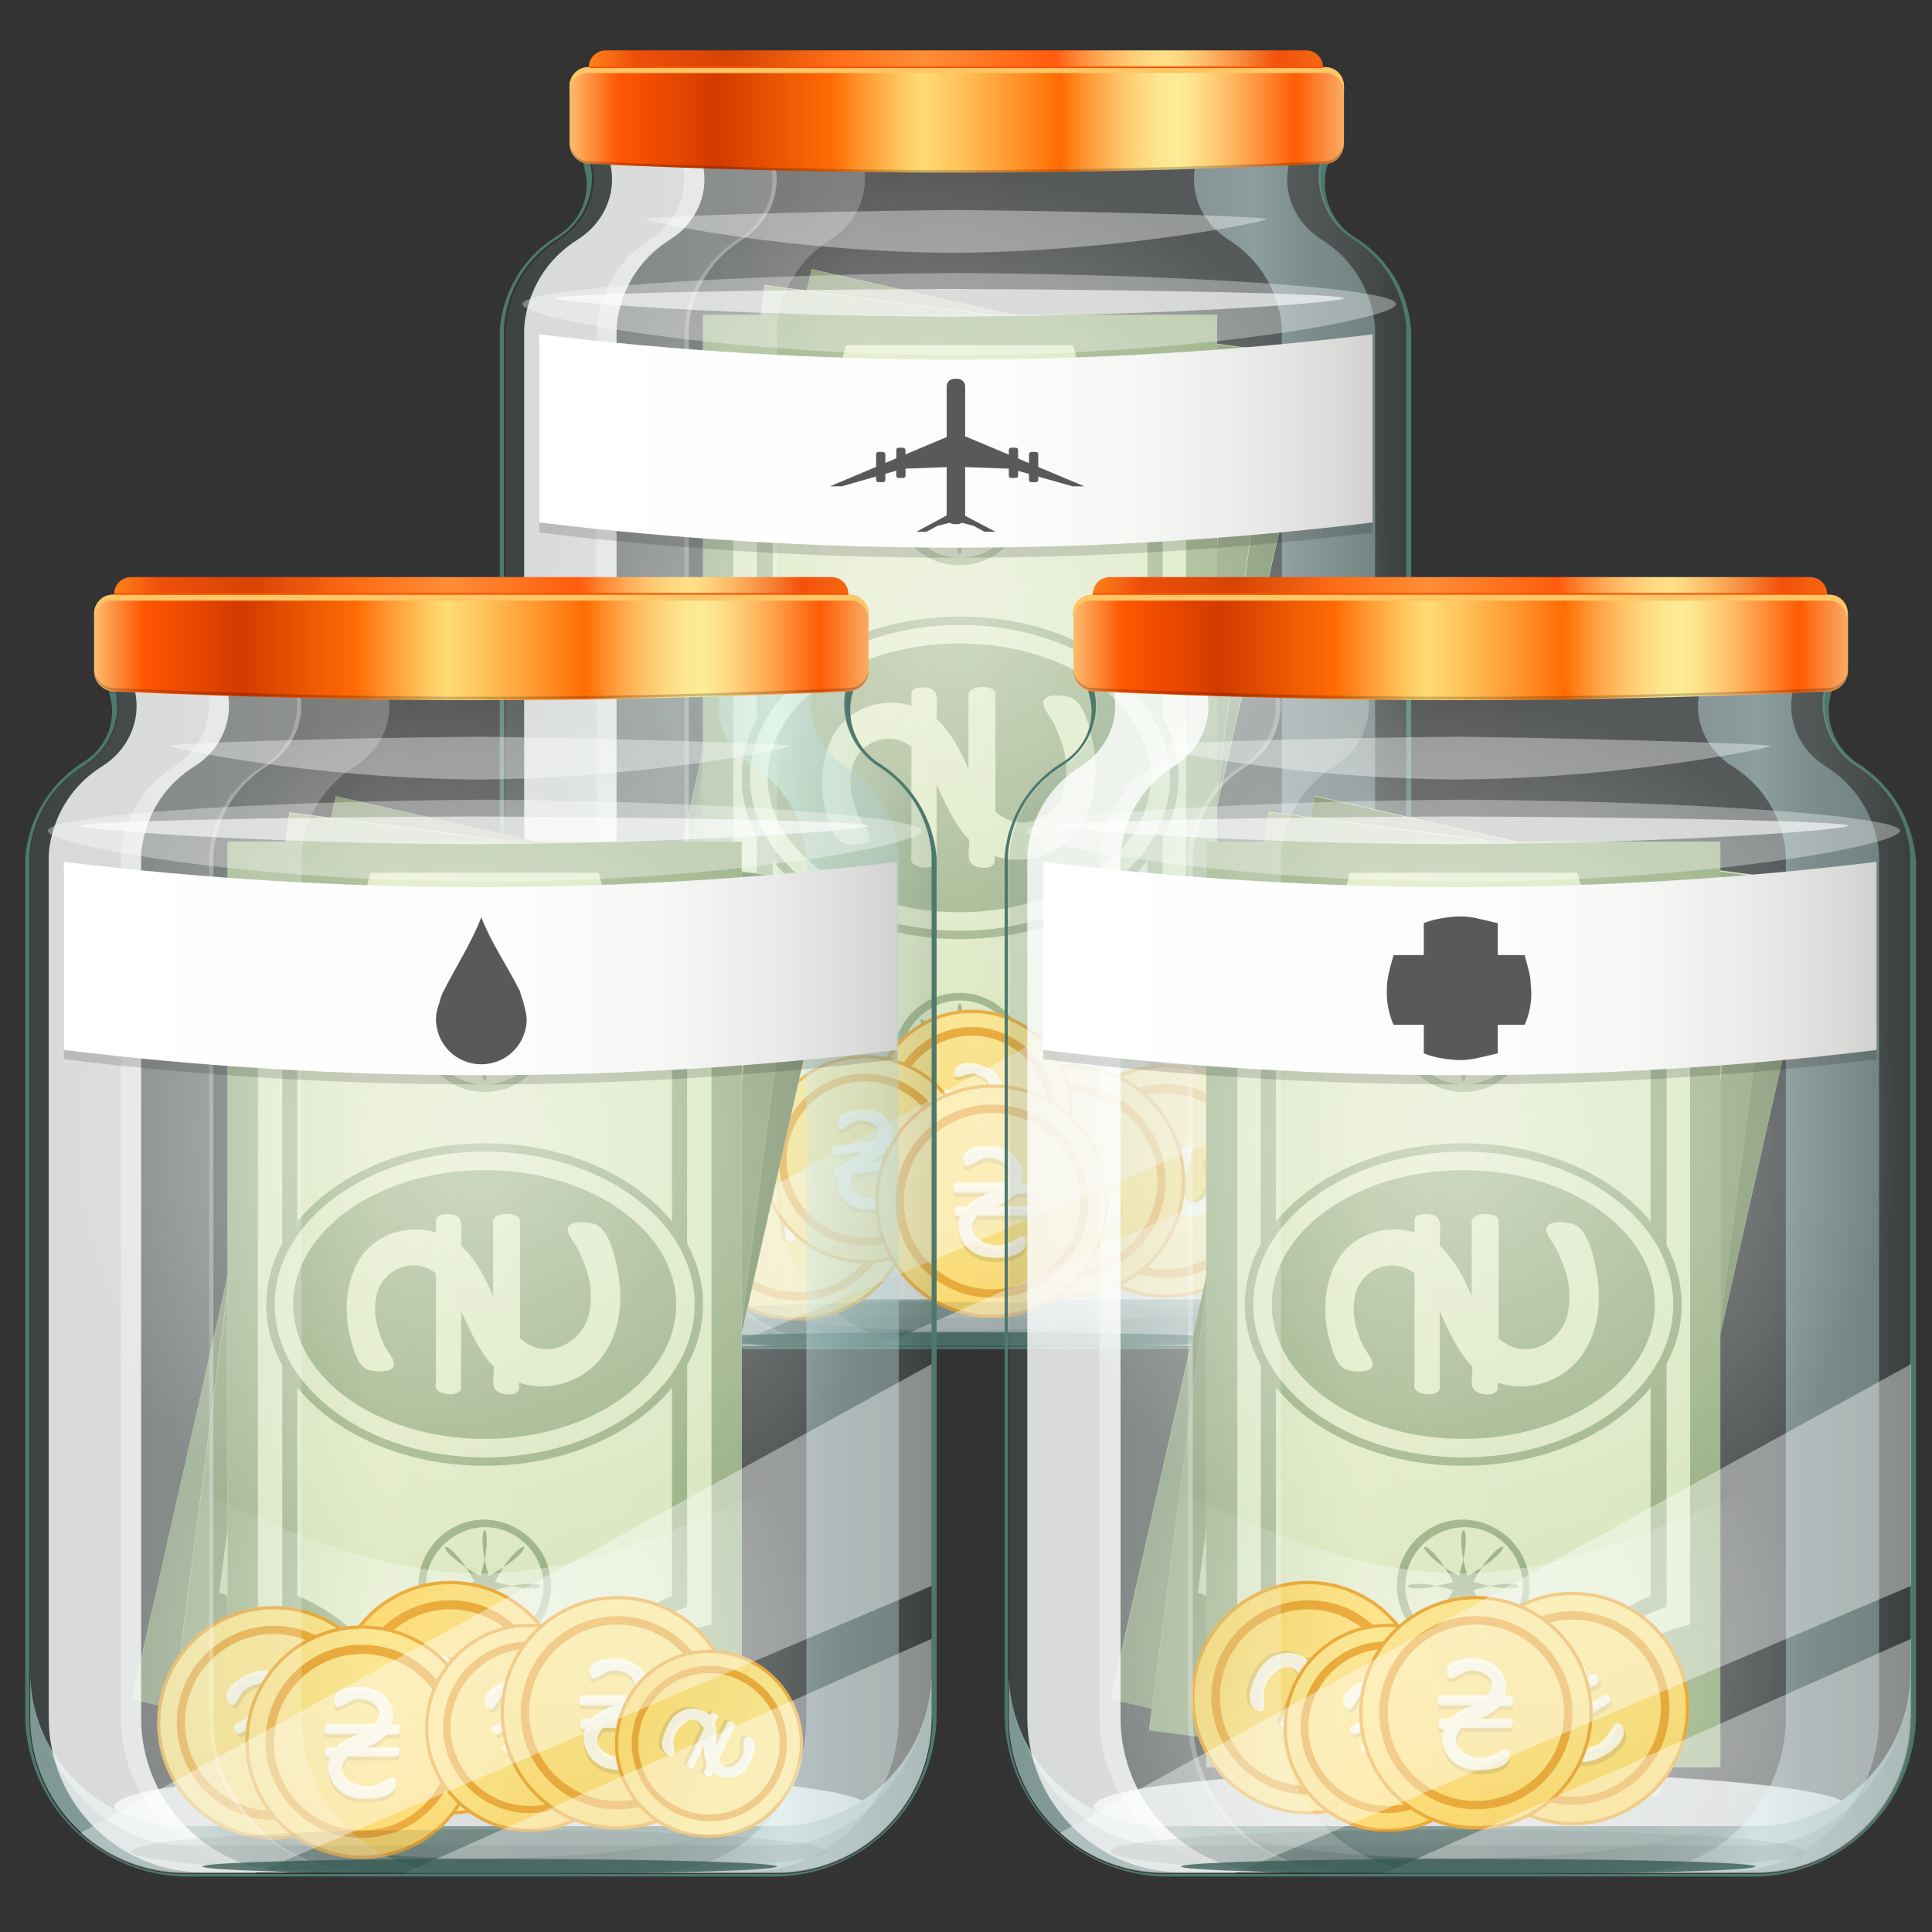 <svg id="Слой_1" xmlns="http://www.w3.org/2000/svg" viewBox="0 0 230 230"><rect x="0" y="0" width="230" height="230" fill="#333333" stroke="none"/><style>.st0{fill:#d9e5b7}.st1{fill:#8da46e}.st2{opacity:.2}.st3{fill:#d9e5b7;stroke:#8da46e;stroke-miterlimit:10}.st4{opacity:.1}.st5{fill:#4e786e}.st6{opacity:.75;fill:#fff}.st7{fill:url(#SVGID_1_)}.st8{opacity:.5;fill:url(#SVGID_2_)}.st9{fill:#e8980f}.st10{fill:url(#SVGID_3_)}.st11{opacity:.5;fill:#fcc344}.st12{opacity:.15}.st13,.st14{opacity:.76}.st14{fill:#fff}.st15{fill:url(#SVGID_4_)}.st16{fill:url(#SVGID_5_)}.st17{fill:url(#SVGID_6_)}.st18{fill:url(#SVGID_7_)}.st19{fill:url(#SVGID_8_)}.st20{opacity:.2;fill:url(#SVGID_9_)}.st21{opacity:.22;fill:#fff}.st22,.st23{opacity:.34;fill:#fff}.st23{opacity:.8}.st24{opacity:.42;fill:url(#SVGID_10_)}.st25{fill:url(#SVGID_11_)}.st26{fill:url(#SVGID_12_)}.st27{fill:#fec666}.st28{fill:#fa5505}.st29{opacity:.61}.st30{fill:#fff}.st31{opacity:.34}.st32{opacity:.38;fill:#fff}.st33{fill:url(#SVGID_13_)}.st34{opacity:.4;fill:#fff}.st35{opacity:.05}.st36{opacity:.76;fill:#345952}.st37{fill:url(#SVGID_14_)}.st38{fill:#595959}.st39{fill:url(#SVGID_15_)}.st40{opacity:.5;fill:url(#SVGID_16_)}.st41{fill:url(#SVGID_17_)}.st42{fill:url(#SVGID_18_)}.st43{fill:url(#SVGID_19_)}.st44{fill:url(#SVGID_20_)}.st45{fill:url(#SVGID_21_)}.st46{fill:url(#SVGID_22_)}.st47{opacity:.2;fill:url(#SVGID_23_)}.st48{opacity:.42;fill:url(#SVGID_24_)}.st49{fill:url(#SVGID_25_)}.st50{fill:url(#SVGID_26_)}.st51{fill:url(#SVGID_27_)}.st52{fill:url(#SVGID_28_)}.st53{fill:url(#SVGID_29_)}.st54{opacity:.5;fill:url(#SVGID_30_)}.st55{fill:url(#SVGID_31_)}.st56{fill:url(#SVGID_32_)}.st57{fill:url(#SVGID_33_)}.st58{fill:url(#SVGID_34_)}.st59{opacity:.2;fill:url(#SVGID_35_)}.st60{opacity:.42;fill:url(#SVGID_36_)}.st61{fill:url(#SVGID_37_)}.st62{fill:url(#SVGID_38_)}.st63{fill:url(#SVGID_39_)}.st64{fill:url(#SVGID_40_)}.st65{fill-rule:evenodd;clip-rule:evenodd;fill:#595959}</style><path transform="rotate(-77.267 114.264 92.561)" class="st0" d="M59.2 62h110.2v61.2H59.2z"/><path class="st1" d="M72.3 139.5L132 153l24.3-107.5-59.7-13.4-24.3 107.4zm66.5-94.1c-.1 6.8 3.9 13.1 10.1 16l-16.8 74.2c-6.8-.1-13.1 3.9-16 10.1l-26.4-6c.1-6.8-3.9-13.1-10.1-16l16.8-74.2c6.8.1 13.1-3.9 16-10.1l26.4 6z"/><path transform="rotate(-167.265 114.263 92.561)" class="st2" d="M83.7 37.5h61.2v110.2H83.7z"/><path transform="rotate(-82.6 114.258 92.558)" class="st0" d="M59.2 62h110.2v61.2H59.2z"/><path class="st1" d="M76.8 143.2l60.7 7.9 14.2-109.2L91 34 76.8 143.2zm57.5-99.9c.6 6.8 5.1 12.7 11.5 15l-9.8 75.5c-6.8.6-12.7 5.1-15 11.5l-26.9-3.5c-.6-6.8-5.1-12.7-11.5-15l9.8-75.4c6.8-.6 12.7-5.1 15-11.5l26.9 3.4z"/><path class="st1" d="M142.8 60l-9.3 71.3-.6.1c-5.7 1.3-10.6 5.1-13.3 10.3l-.3.6-22.7-2.9-.1-.6c-1.3-5.7-5.1-10.6-10.3-13.3l-.6-.3 9.3-71.3.6-.1c5.7-1.3 10.6-5.1 13.3-10.3l.3-.6 22.7 2.9.1.6c1.3 5.7 5.1 10.6 10.3 13.3l.6.3zm-10.9 69.8l8.9-68.8c-5.2-2.9-9-7.8-10.5-13.6l-20.2-2.6c-2.9 5.2-7.8 9-13.6 10.5L87.6 124c5.2 2.9 9 7.8 10.5 13.6l20.2 2.6c3-5.1 7.9-8.9 13.6-10.4z"/><ellipse transform="rotate(-82.6 114.257 92.558)" class="st3" cx="114.3" cy="92.6" rx="18.7" ry="25.5"/><path class="st1" d="M136.8 95.5c-1.1 8.7-12.2 14.5-24.6 12.9-12.5-1.6-21.7-10-20.5-18.8 1.1-8.7 12.2-14.5 24.6-12.9 12.5 1.6 21.7 10.1 20.5 18.8z"/><path class="st0" d="M119.7 83.2l-1.8 13.9c.3.3.5.6.8.8.6.5 1.3.8 2.2.9.8.1 1.6.1 2.3-.2.7-.2 1.3-.6 1.8-1 .5-.5.9-1.1 1.3-1.8.3-.7.6-1.5.7-2.4.2-1.2.2-2.3 0-3.2-.2-.9-.4-1.8-.6-2.5-.2-.7-.5-1.3-.7-1.7-.2-.4-.3-.8-.3-1 0-.1.1-.2.1-.3.1-.1.2-.2.3-.2.2 0 .4-.1.6-.1.2 0 .5 0 .9.1.5.1.9.2 1.2.3.3.1.5.3.7.5.2.2.4.6.6 1.1.2.5.4 1.1.6 1.9.2.7.3 1.6.3 2.5.1.9 0 1.9-.1 3-.2 1.5-.6 2.9-1.2 4.1-.6 1.2-1.3 2.3-2.2 3.2-.9.9-2 1.5-3.2 1.9-1.2.4-2.6.5-4 .3-1-.1-1.9-.4-2.7-.8l-.1.6c0 .2-.2.3-.4.5-.2.1-.6.1-1.2.1-.5-.1-.9-.2-1.1-.4-.2-.2-.3-.4-.3-.6l.3-2.5c-.6-.7-1-1.6-1.4-2.5-.4-.9-.7-1.9-1-2.8-.2-.6-.4-1.2-.6-1.7l-1.2 9c0 .2-.2.3-.4.5-.2.1-.6.1-1.2.1-.5-.1-.9-.2-1.1-.4-.2-.2-.3-.4-.3-.6l1.8-13.5c-.1-.1-.3-.3-.5-.4-.6-.5-1.3-.8-2.2-.9-.6-.1-1.2 0-1.7.1-.6.1-1.1.4-1.5.8-.4.4-.8.9-1.1 1.5-.3.6-.5 1.4-.6 2.2-.1.9-.1 1.8 0 2.6s.3 1.5.5 2.1c.2.6.4 1.1.6 1.5.2.4.3.7.2.9 0 .1-.1.2-.1.3-.1.1-.2.1-.4.2h-.6c-.2 0-.5 0-.8-.1-.3 0-.6-.1-.7-.1-.2 0-.4-.1-.5-.1-.1 0-.2-.1-.3-.2-.1-.1-.2-.2-.3-.4-.1-.2-.3-.5-.5-1s-.3-1.1-.5-1.7c-.1-.6-.2-1.3-.2-2s0-1.4.1-2.1c.2-1.4.5-2.6 1-3.7s1.2-2.1 2-2.8c.8-.8 1.8-1.3 2.8-1.7 1.1-.3 2.3-.4 3.6-.3.9.1 1.7.3 2.3.6l.2-1.4c0-.2.2-.4.4-.5.3-.1.6-.1 1.1-.1.6.1.9.2 1.1.4.2.2.3.4.3.5l-.4 3 .3.4c.6.8 1.1 1.6 1.5 2.5.4.9.7 1.8 1 2.8.1.3.2.5.2.8l1.2-8.9c0-.2.2-.4.4-.5.3-.1.6-.1 1.1-.1.5.1.9.2 1.1.4.5-.1.5.1.5.3z"/><path class="st1" d="M117.8 126.8c-.6 4.3-4.5 7.4-8.8 6.8-4.3-.6-7.4-4.5-6.8-8.8.6-4.3 4.5-7.4 8.8-6.8 4.3.6 7.3 4.5 6.8 8.8zm-14.8-1.9c-.5 3.8 2.2 7.3 6 7.8s7.3-2.2 7.8-6-2.2-7.3-6-7.8-7.3 2.2-7.8 6z"/><path class="st1" d="M107.5 127.7c-4.3 2.2-3.2 3.6 0 0zM108 123.4c-2.1-4.3-3.5-3.2 0 0z"/><path class="st1" d="M108 123.4c.3.5.5 1.1.8 1.8-.7.1-1.4.2-2 .2.6.2 1.2.4 1.9.7-.4.6-.9 1.1-1.3 1.6.5-.3 1.1-.5 1.8-.8.1.7.2 1.4.2 2 .2-.6.4-1.2.7-1.9.6.4 1.1.9 1.6 1.3-.3-.5-.5-1.1-.8-1.8.7-.1 1.4-.2 2-.2-.6-.2-1.2-.4-1.9-.7.4-.6.9-1.1 1.3-1.6-.5.3-1.1.5-1.8.8-.1-.7-.2-1.4-.2-2-.2.6-.4 1.2-.7 1.9-.6-.5-1.1-1-1.6-1.3zM111.8 128.3c2.2 4.3 3.6 3.2 0 0zM112.4 123.9c4.3-2.1 3.2-3.6 0 0zM113 126.2c4.6 1.5 4.8-.3 0 0z"/><path class="st1" d="M106.9 125.4c-4.6-1.5-4.8.3 0 0zM110.3 122.7c1.6-4.5-.3-4.7 0 0zM109.5 128.9c-1.5 4.6.3 4.8 0 0zM126.4 60.7c-.6 4.3-4.5 7.4-8.8 6.8-4.3-.6-7.4-4.5-6.8-8.8.6-4.3 4.5-7.4 8.8-6.8 4.3.5 7.3 4.5 6.8 8.8zm-14.8-1.9c-.5 3.8 2.2 7.3 6 7.8s7.3-2.2 7.8-6-2.2-7.3-6-7.8-7.3 2.2-7.8 6z"/><path class="st1" d="M116.1 61.6c-4.3 2.1-3.2 3.6 0 0zM116.6 57.2c-2.1-4.3-3.6-3.2 0 0zM116.6 57.2c.3.5.5 1.1.8 1.8-.7.1-1.4.2-2 .2.6.2 1.2.4 1.9.7-.4.6-.9 1.1-1.3 1.6.5-.3 1.1-.5 1.8-.8.1.7.2 1.4.2 2 .2-.6.4-1.2.7-1.9.6.4 1.1.9 1.6 1.3-.3-.5-.5-1.1-.8-1.8.7-.1 1.4-.2 2-.2-.6-.2-1.2-.4-1.9-.7.4-.6.9-1.1 1.3-1.6-.5.3-1.1.5-1.8.8-.1-.7-.2-1.4-.2-2-.2.6-.4 1.2-.7 1.9-.6-.5-1.1-.9-1.6-1.3zM120.4 62.1c2.2 4.3 3.6 3.2 0 0zM121 57.8c4.3-2.2 3.2-3.6 0 0zM121.6 60.1c4.6 1.5 4.8-.3 0 0zM115.4 59.3c-4.5-1.5-4.7.3 0 0zM118.9 56.6c1.6-4.6-.3-4.8 0 0zM118.1 62.8c-1.5 4.5.3 4.7 0 0z"/><path transform="scale(-1) rotate(7.4 1431.308 -1766.867)" class="st4" d="M83.7 37.5h61.2v110.2H83.7z"/><path class="st0" d="M83.7 37.5h61.2v110.2H83.7z"/><path class="st1" d="M83.7 147.6h61.2V37.5H83.7v110.1zm44.1-106.4c1.4 6.7 6.7 11.9 13.4 13.4v76.1c-6.7 1.4-11.9 6.7-13.4 13.4h-27.1c-1.4-6.7-6.7-11.9-13.4-13.4V54.5c6.7-1.4 11.9-6.7 13.4-13.4h27.1z"/><g><path class="st1" d="M138.4 56.6v71.9l-.6.2c-5.5 2-9.8 6.4-11.9 11.9l-.2.6h-22.9l-.2-.6c-2-5.5-6.4-9.8-11.9-11.9l-.6-.2V56.6l.6-.2c5.5-2 9.8-6.4 11.9-11.9l.2-.6h22.9l.2.6c2 5.5 6.4 9.8 11.9 11.9l.6.2zm-1.8 70.6V57.9c-5.5-2.2-9.9-6.6-12.1-12.1h-20.4c-2.2 5.5-6.6 9.9-12.1 12.1v69.3c5.5 2.2 9.9 6.6 12.1 12.1h20.4c2.2-5.5 6.6-9.8 12.1-12.1z"/></g><ellipse class="st3" cx="114.3" cy="92.6" rx="25.5" ry="18.7"/><path class="st1" d="M137 92.6c0 8.8-10.2 16-22.8 16-12.6 0-22.8-7.2-22.8-16s10.2-16 22.8-16c12.6 0 22.8 7.1 22.8 16z"/><g><path class="st0" d="M118.5 82.6v14c3 2.8 7.3.8 8.2-2.8.4-1.7.3-3.7-.3-5.4-.3-.8-.6-1.6-1-2.4-.3-.6-1.1-1.5-1.2-2.2-.2-1.4 2.8-1.1 3.6-.6 1.2.8 1.8 2.9 2.1 4.3.9 3.5.8 7.6-1.2 10.7-2.1 3.4-6.5 5-10.3 3.7v.6c0 1.2-2.7 1-3-.1-.2-.7 0-1.7 0-2.4-1.8-1.8-2.8-4.3-3.9-6.6v9.1c0 1.1-2.7 1-3 0-.1-.2 0-.6 0-.8v-4.6-8.2c-2.5-2-6.1-.7-7 2.3-.4 1.5-.3 3.1.2 4.6.2.7.5 1.4.9 2.1.3.5.9 1.2.9 1.8.1 1.1-2.3.9-3 .7-1.3-.4-1.8-2.4-2.1-3.5-.9-3.1-.7-6.9 1-9.7 1.9-3 5.7-4.2 9.1-3.2v-1.4c0-.9 1.5-.8 2-.7.6.1.9.4 1 1 .1.9 0 1.8 0 2.7l.3.3c1.6 1.6 2.6 3.6 3.5 5.7v-9c.2-1.1 3.2-1.1 3.2 0z"/></g><g><path class="st1" d="M122.1 126.1c0 4.3-3.5 7.9-7.9 7.9-4.3 0-7.9-3.5-7.9-7.9 0-4.3 3.5-7.9 7.9-7.9s7.9 3.6 7.9 7.9zm-14.8 0c0 3.8 3.1 7 7 7 3.8 0 7-3.1 7-7 0-3.8-3.1-7-7-7s-7 3.2-7 7z"/></g><g><path class="st1" d="M112.1 128.3c-4 2.7-2.7 4 0 0zM112.1 123.9c-2.7-4-4-2.7 0 0zM112.1 123.9c.3.5.7 1.1 1 1.7-.7.2-1.4.4-2 .5.6.1 1.2.3 2 .5-.4.7-.7 1.2-1 1.7.5-.3 1.1-.7 1.7-1 .2.7.4 1.4.5 2 .1-.6.3-1.2.5-2 .7.4 1.2.7 1.7 1-.3-.5-.7-1.1-1-1.7.7-.2 1.4-.4 2-.5-.6-.1-1.2-.3-2-.5.4-.7.7-1.2 1-1.7-.5.3-1.1.7-1.7 1-.2-.7-.4-1.4-.5-2-.1.6-.3 1.2-.5 2-.7-.3-1.2-.7-1.7-1zM116.5 128.3c2.6 4 3.9 2.7 0 0zM116.5 123.9c3.9-2.7 2.6-4 0 0z"/><path class="st1" d="M117.4 126.1c4.7.9 4.7-.9 0 0zM111.1 126.1c-4.6-.9-4.6.9 0 0zM114.3 123c.9-4.7-1-4.7 0 0zM114.3 129.2c-1 4.7.9 4.7 0 0z"/></g><g><path class="st1" d="M122.1 59.4c0 4.3-3.5 7.9-7.9 7.9-4.3 0-7.9-3.5-7.9-7.9 0-4.3 3.5-7.9 7.9-7.9s7.9 3.5 7.9 7.9zm-14.8 0c0 3.8 3.1 7 7 7 3.8 0 7-3.1 7-7 0-3.8-3.1-7-7-7s-7 3.2-7 7z"/></g><g><path class="st1" d="M112.1 61.6c-4 2.7-2.7 4 0 0zM112.1 57.2c-2.7-4-4-2.7 0 0z"/><path class="st1" d="M112.1 57.2c.3.5.7 1.1 1 1.7-.7.2-1.4.4-2 .5.6.1 1.2.3 2 .5-.4.7-.7 1.2-1 1.7.5-.3 1.1-.7 1.7-1 .2.7.4 1.4.5 2 .1-.6.3-1.2.5-2 .7.4 1.2.7 1.7 1-.3-.5-.7-1.1-1-1.7.7-.2 1.4-.4 2-.5-.6-.1-1.2-.3-2-.5.4-.7.7-1.2 1-1.7-.5.3-1.1.7-1.7 1-.2-.7-.4-1.4-.5-2-.1.6-.3 1.2-.5 2-.7-.3-1.2-.7-1.7-1z"/><path class="st1" d="M116.5 61.6c2.6 4 3.9 2.7 0 0zM116.5 57.2c3.9-2.7 2.6-4 0 0zM117.4 59.4c4.7.9 4.7-.9 0 0zM111.1 59.4c-4.6-.9-4.6.9 0 0zM114.3 56.3c.9-4.7-1-4.7 0 0zM114.3 62.5c-1 4.7.9 4.7 0 0z"/></g><path class="st5" d="M161.2 28.2a7.55 7.55 0 0 1-3.2-8.4l.5-1.5H69.1l.4 1.4s.1.4.2.9c.6 2.9-.7 5.9-3.4 7.5-6.8 4.3-6.8 11.2-6.8 11.5v101.6c0 10.7 8.7 19.4 19.4 19.4h69.7c10.7 0 19.4-8.7 19.4-19.4V39.7c0-.3 0-7.3-6.8-11.5zm6.3 113.6c0 10.2-8.3 18.5-18.5 18.5H78.5c-10.2 0-18.5-8.3-18.5-18.5V39.1s0-6.7 6.4-10.7c3-1.9 4.6-5.3 3.9-8.8-.1-.6-.3-1.1-.3-1.1h87.3v.2c-1 3.7.5 7.6 3.7 9.7 6.4 4 6.4 10.7 6.4 10.7v102.7z"/><path class="st6" d="M160 152.4c0 2.3-21.1 4.2-47.1 4.2s-42.7-1.9-42.7-4.2c0-2.3 16.7-4.2 42.7-4.2s47.1 1.8 47.1 4.2z"/><radialGradient id="SVGID_1_" cx="113.8" cy="148.252" r="38.897" gradientUnits="userSpaceOnUse"><stop offset="0" stop-color="#355851"/><stop offset=".276" stop-color="#385b54"/><stop offset=".476" stop-color="#41635c"/><stop offset=".651" stop-color="#51716b"/><stop offset=".813" stop-color="#678580"/><stop offset=".963" stop-color="#849e9a"/><stop offset="1" stop-color="#8ca5a2"/></radialGradient><path class="st7" d="M149 154.7H78.6c-10.2 0-18.4-8.3-18.4-18.4v5.5c0 10.2 8.3 18.4 18.4 18.4H149c10.2 0 18.4-8.3 18.4-18.4v-5.5c.1 10.1-8.2 18.4-18.4 18.4z"/><radialGradient id="SVGID_2_" cx="113.8" cy="134.914" r="40.432" gradientUnits="userSpaceOnUse"><stop offset="0" stop-color="#fff"/><stop offset="1" stop-color="#fff" stop-opacity="0"/></radialGradient><path class="st8" d="M165.9 124c0-28.8-23.3.5-52.1.5s-52.1-29.2-52.1-.5 23.3 34.4 52.1 34.4 52.1-5.6 52.1-34.4z"/><g><circle class="st9" cx="138.8" cy="140.6" r="13.9"/><linearGradient id="SVGID_3_" gradientUnits="userSpaceOnUse" x1="-221.295" y1="2247.759" x2="-221.295" y2="2220.796" gradientTransform="rotate(101.964 806.95 1333.343)"><stop offset="0" stop-color="#ffe15b"/><stop offset=".057" stop-color="#ffe463"/><stop offset=".309" stop-color="#fff082"/><stop offset=".554" stop-color="#fff898"/><stop offset=".789" stop-color="#fffda5"/><stop offset="1" stop-color="#ffa"/></linearGradient><circle class="st10" cx="138.8" cy="140.6" r="13.5"/><circle class="st11" cx="138.8" cy="140.6" r="13.5"/><path class="st9" d="M150.1 143c1.3-6.2-2.7-12.4-8.9-13.7-6.2-1.3-12.4 2.7-13.7 8.9-1.3 6.2 2.7 12.4 8.9 13.7 6.2 1.3 12.4-2.6 13.7-8.9zm-21.6-4.5c1.2-5.7 6.8-9.3 12.4-8.1 5.7 1.2 9.3 6.8 8.1 12.4-1.2 5.7-6.8 9.3-12.4 8.1-5.7-1.2-9.3-6.8-8.1-12.4z"/><g class="st12"><path class="st13" d="M135.7 144.2l1.2-5.7c-.1-.1-.2-.3-.3-.4-1.7-1.7-3.5.6-3.6 2.3-.1.9.4 1.7.4 2.5.1.9-1.2.5-1.6 0-1-1.4-.3-4.2.6-5.5 1.1-1.5 3.2-2.1 4.9-1.1l.1-.3c.1-.4 1.3-.2 1.2.3l-.2 1c.4.7.7 1.5.8 2.2.1.2.1.5.2.7l.8-3.7c.1-.4 1.3-.2 1.2.3l-1.2 5.5.2.2c1.6 1.5 3.1-.4 3.2-2 0-.4-.6-1.9-.4-2.2.2-.4 1.2-.1 1.5.2.9 1 .3 3.3-.2 4.3-.9 1.7-2.9 2.4-4.6 1.5l-.1.6c-.1.4-1.3.2-1.2-.3l.3-1.2-.1-.2c-.4-.7-.7-1.5-.9-2.2 0-.1 0-.2-.1-.3l-.8 3.6c-.2.6-1.3.3-1.3-.1z"/></g><path class="st14" d="M136.2 144.3l1.2-5.7c-.1-.1-.2-.3-.3-.4-1.7-1.7-3.5.6-3.6 2.3-.1.9.4 1.7.4 2.5.1.9-1.2.5-1.6 0-1-1.4-.3-4.2.6-5.5 1.1-1.5 3.2-2.1 4.9-1.1l.1-.3c.1-.4 1.3-.2 1.2.3l-.2 1c.4.7.7 1.5.8 2.2.1.2.1.5.2.7l.8-3.7c.1-.4 1.3-.2 1.2.3l-1.2 5.5.2.2c1.6 1.5 3.1-.4 3.2-2 0-.4-.6-1.9-.4-2.2.2-.4 1.2-.1 1.5.2.9 1 .3 3.3-.2 4.3-.9 1.7-2.9 2.4-4.6 1.5l-.1.6c-.1.4-1.3.2-1.2-.3l.3-1.2-.1-.2c-.4-.7-.7-1.5-.9-2.2 0-.1 0-.2-.1-.3l-.8 3.6c-.2.6-1.4.3-1.3-.1z"/><g><circle class="st9" cx="127.2" cy="140.6" r="13.9"/><linearGradient id="SVGID_4_" gradientUnits="userSpaceOnUse" x1="779.421" y1="-52.454" x2="779.421" y2="-79.416" gradientTransform="rotate(-30.706 829.502 1225.124)"><stop offset="0" stop-color="#ffe15b"/><stop offset=".057" stop-color="#ffe463"/><stop offset=".309" stop-color="#fff082"/><stop offset=".554" stop-color="#fff898"/><stop offset=".789" stop-color="#fffda5"/><stop offset="1" stop-color="#ffa"/></linearGradient><circle class="st15" cx="127.2" cy="140.6" r="13.5"/><circle class="st11" cx="127.2" cy="140.6" r="13.5"/><path class="st9" d="M121.3 130.7c-5.5 3.3-7.3 10.3-4 15.8s10.3 7.3 15.8 4 7.3-10.3 4-15.8c-3.2-5.4-10.3-7.3-15.8-4zm11.3 19c-5 3-11.4 1.3-14.4-3.7s-1.3-11.4 3.7-14.4 11.4-1.3 14.4 3.7 1.3 11.4-3.7 14.4z"/><g class="st12"><path class="st13" d="M131.9 140.4l-5 3c0 .2-.1.3-.1.5-.1 2.4 2.9 2.2 4.2 1.1.7-.6 1-1.4 1.5-2 .6-.6 1.2.4 1.1 1.1-.2 1.5-2.5 2.9-3.8 3.2-2 .6-4.3-.6-4.7-2.7l-.2.1c-.4.2-1-.8-.6-1.1l.9-.5c.2-.8.6-1.5 1.1-2.1.1-.2.3-.4.4-.6l-3.2 1.9c-.4.2-1-.8-.6-1.1l4.8-2.9v-.3c.1-2.4-2.7-1.9-3.9-.7-.3.3-.8 1.6-1.2 1.6-.4 0-.8-1-.7-1.3.2-1.4 2.7-2.6 3.8-2.8 1.7-.2 3.3.8 3.7 2.5l.5-.3c.4-.2 1 .8.6 1.1l-1.1.6v.2c-.2.8-.6 1.5-1.1 2.2-.1.1-.1.2-.2.3l3.2-1.9c.4-.3 1 .7.6.9z"/></g><path class="st14" d="M131.7 140l-5 3c0 .2-.1.3-.1.5-.1 2.4 2.9 2.2 4.2 1.1.7-.6 1-1.4 1.5-2 .6-.6 1.2.4 1.1 1.1-.2 1.5-2.5 2.9-3.8 3.2-2 .6-4.3-.6-4.7-2.7l-.2.1c-.4.2-1-.8-.6-1.1l.9-.5c.2-.8.6-1.5 1.1-2.1.1-.2.3-.4.4-.6l-3.2 1.9c-.4.2-1-.8-.6-1.1l4.8-2.9v-.3c.1-2.4-2.7-1.9-3.9-.7-.3.3-.8 1.6-1.2 1.6-.4 0-.8-1-.7-1.3.2-1.4 2.7-2.6 3.8-2.8 1.7-.2 3.3.8 3.7 2.5l.5-.3c.4-.2 1 .8.6 1.1l-1.1.6v.2c-.2.8-.6 1.5-1.1 2.2-.1.1-.1.2-.2.3l3.2-1.9c.3-.4.9.7.6.9z"/></g><g><circle class="st9" cx="115.7" cy="132.2" r="12"/><linearGradient id="SVGID_5_" gradientUnits="userSpaceOnUse" x1="-159.536" y1="296.189" x2="-159.536" y2="272.996" gradientTransform="rotate(12.17 692.712 1499.3)"><stop offset="0" stop-color="#ffe15b"/><stop offset=".057" stop-color="#ffe463"/><stop offset=".309" stop-color="#fff082"/><stop offset=".554" stop-color="#fff898"/><stop offset=".789" stop-color="#fffda5"/><stop offset="1" stop-color="#ffa"/></linearGradient><circle class="st16" cx="115.7" cy="132.2" r="11.6"/><circle class="st11" cx="115.7" cy="132.2" r="11.6"/><path class="st9" d="M117.8 122.5c-5.4-1.2-10.6 2.3-11.8 7.6-1.2 5.4 2.3 10.6 7.6 11.8 5.4 1.2 10.6-2.3 11.8-7.6 1.2-5.3-2.3-10.6-7.6-11.8zm-4 18.6c-4.9-1.1-8-5.9-6.9-10.7s5.9-8 10.7-6.9c4.9 1.1 8 5.9 6.9 10.7s-5.8 7.9-10.7 6.9z"/><g class="st12"><path class="st13" d="M118.8 134.9l-4.9-1.1-.3.3c-1.4 1.4.4 3 1.8 3.1.5.1.9 0 1.4-.1.2 0 .9-.4 1.1-.3.4.1.4.7.1 1.1-.9 1.2-3.7.5-4.6-.1-1.5-.9-2.2-2.9-1.3-4.4h-.2c-.4-.1-.1-1.1.2-1l.9.2c.6-.4 1.3-.6 1.9-.7.2 0 .4-.1.6-.1l-3.2-.7c-.4-.1-.1-1.1.2-1l4.7 1c.1 0 .1-.1.2-.2 1.3-1.3-.4-2.7-1.7-2.7-.4 0-1.6.5-1.9.4-.3-.2-.1-1 .1-1.2.9-1 3.3-.2 4.2.4 1.2.9 1.6 2.4.9 3.8l.5.1c.4.1.1 1.1-.2 1l-1.1-.2-.1.1c-.6.4-1.3.6-1.9.7-.1 0-.2 0-.3.1l3.1.7c.4-.2.1.8-.2.8z"/></g><path class="st14" d="M118.8 134.5l-4.9-1.1-.3.3c-1.4 1.4.4 3 1.8 3.1.5.1.9 0 1.4-.1.2 0 .9-.4 1.1-.3.4.1.4.7.1 1.1-.9 1.2-3.7.5-4.6-.1-1.5-.9-2.2-2.9-1.3-4.4h-.2c-.4-.1-.1-1.1.2-1l.9.2c.6-.4 1.3-.6 1.9-.7.2 0 .4-.1.6-.1l-3.2-.7c-.4-.1-.1-1.1.2-1l4.7 1c.1 0 .1-.1.2-.2 1.3-1.3-.4-2.7-1.7-2.7-.4 0-1.6.5-1.9.4-.3-.2-.1-1 .1-1.2.9-1 3.3-.2 4.2.4 1.2.9 1.6 2.4.9 3.8l.5.1c.4.1.1 1.1-.2 1l-1.1-.2-.1.1c-.6.4-1.3.6-1.9.7-.1 0-.2 0-.3.1l3.1.7c.4-.2.2.8-.2.8z"/></g><g><circle class="st9" cx="94.9" cy="143.3" r="13.9"/><linearGradient id="SVGID_6_" gradientUnits="userSpaceOnUse" x1="-256.074" y1="1883.257" x2="-256.074" y2="1856.295" gradientTransform="rotate(85.726 849.59 1195.653) scale(1)"><stop offset="0" stop-color="#ffe15b"/><stop offset=".057" stop-color="#ffe463"/><stop offset=".309" stop-color="#fff082"/><stop offset=".554" stop-color="#fff898"/><stop offset=".789" stop-color="#fffda5"/><stop offset="1" stop-color="#ffa"/></linearGradient><circle class="st17" cx="94.9" cy="143.3" r="13.5"/><circle class="st11" cx="94.9" cy="143.3" r="13.5"/><path class="st9" d="M106.5 142.4c-.5-6.4-6-11.1-12.4-10.7-6.4.5-11.1 6-10.7 12.4.5 6.4 6 11.1 12.4 10.7 6.4-.5 11.1-6 10.7-12.4zm-22 1.7c-.4-5.8 3.9-10.8 9.7-11.2s10.8 3.9 11.2 9.7c.4 5.8-3.9 10.8-9.7 11.2s-10.8-3.9-11.2-9.7z"/><g class="st12"><path class="st13" d="M93 147.6l-.4-5.8c-.1-.1-.3-.2-.4-.3-2.2-1.2-3.2 1.7-2.8 3.4.1.5.3 1 .6 1.4.1.2.5.6.6.8.1.7-1.1.7-1.5.4-1.3-.9-1.5-3.7-1.1-5 .5-2 2.5-3.4 4.5-2.9v-.3c0-.5 1.2-.5 1.2-.1l.1 1c.6.5 1 1.2 1.4 1.9.1.2.2.4.4.7l-.3-3.7c0-.5 1.2-.5 1.2-.1l.4 5.6c.1 0 .1.1.2.1 1.9 1 2.9-1.3 2.5-2.8-.1-.4-1.1-1.7-1-2 .1-.4 1.1-.4 1.5-.2 1.2.8 1.3 3.4.9 4.6-.5 1.8-2.2 2.7-4 2.4v.6c0 .5-1.2.5-1.2.1l-.1-1.2-.2-.1c-.6-.5-1.1-1.2-1.5-1.9-.1-.1-.1-.2-.2-.3l.3 3.7c.2.3-1 .4-1.1 0z"/></g><path class="st14" d="M93.5 147.5l-.4-5.8c-.1-.1-.3-.2-.4-.3-2.2-1.2-3.2 1.7-2.8 3.4.1.5.3 1 .6 1.4.1.2.5.6.6.8.1.7-1.1.7-1.5.4-1.3-.9-1.5-3.7-1.1-5 .5-2 2.5-3.4 4.5-2.9v-.3c0-.5 1.2-.5 1.2-.1l.1 1c.6.5 1 1.2 1.4 1.9.1.2.2.4.4.7l-.3-3.7c0-.5 1.2-.5 1.2-.1l.4 5.6c.1 0 .1.1.2.1 1.9 1 2.9-1.3 2.5-2.8-.1-.4-1.1-1.7-1-2 .1-.4 1.1-.4 1.5-.2 1.2.8 1.3 3.4.9 4.6-.5 1.8-2.2 2.7-4 2.4v.6c0 .5-1.2.5-1.2.1l-.1-1.2-.2-.1c-.6-.5-1.1-1.2-1.5-1.9-.1-.1-.1-.2-.2-.3l.3 3.7c.2.4-1.1.5-1.1 0z"/></g><g><circle class="st9" cx="103" cy="138" r="12.4"/><linearGradient id="SVGID_7_" gradientUnits="userSpaceOnUse" x1="207.494" y1="47.776" x2="207.494" y2="23.854" gradientTransform="rotate(-6.927 998.458 948.728)"><stop offset="0" stop-color="#ffe15b"/><stop offset=".057" stop-color="#ffe463"/><stop offset=".309" stop-color="#fff082"/><stop offset=".554" stop-color="#fff898"/><stop offset=".789" stop-color="#fffda5"/><stop offset="1" stop-color="#ffa"/></linearGradient><circle class="st18" cx="103" cy="138" r="12"/><circle class="st11" cx="103" cy="138" r="12"/><path class="st9" d="M101.7 127.9c-5.6.7-9.6 5.8-8.9 11.4.7 5.6 5.8 9.6 11.4 8.9 5.6-.7 9.6-5.8 8.9-11.4-.6-5.6-5.7-9.6-11.4-8.9zm2.4 19.4c-5.1.6-9.7-3-10.4-8.1-.6-5.1 3-9.7 8.1-10.4 5.1-.6 9.7 3 10.4 8.1.6 5.1-3 9.8-8.1 10.4z"/><g class="st12"><path class="st13" d="M106.9 139.6l-5.1.6c-.1.1-.2.2-.2.4-.9 1.8 1.3 2.7 2.7 2.5.9-.2 1.4-.8 2.2-1.1.6-.2.9.1.7.8-.3 1.6-3.4 1.8-4.6 1.6-1.8-.3-3.1-2-2.7-3.9h-.2c-.4 0-.5-1-.1-1.1l.9-.1c.4-.6 1.1-1 1.7-1.3.2-.1.4-.2.6-.4l-3.3.4c-.4 0-.5-1-.1-1.1l5-.6c0-.1.1-.1.1-.2.8-1.7-1.3-2.5-2.6-2.1-.4.1-1.4 1-1.7 1-.4-.1-.4-1-.3-1.2.5-1.2 3.2-1.4 4.2-1.1 1.5.4 2.3 1.8 2.1 3.4l.5-.1c.4 0 .5 1 .1 1.1l-1.1.1-.1.1c-.4.6-1 1-1.6 1.4-.1.1-.2.1-.3.2l3.3-.4c.1-.1.2 1-.1 1.1z"/></g><path class="st14" d="M106.8 139.1l-5.1.6c-.1.1-.2.2-.2.4-.9 1.8 1.3 2.7 2.7 2.5.9-.2 1.4-.8 2.2-1.1.6-.2.9.1.7.8-.3 1.6-3.4 1.8-4.6 1.6-1.8-.3-3.1-2-2.7-3.9h-.2c-.4 0-.5-1-.1-1.1l.9-.1c.4-.6 1.1-1 1.7-1.3.2-.1.4-.2.6-.4l-3.3.4c-.4 0-.5-1-.1-1.1l5-.6c0-.1.1-.1.1-.2.8-1.7-1.3-2.5-2.6-2.1-.4.1-1.4 1-1.7 1-.4-.1-.4-1-.3-1.2.5-1.2 3.2-1.4 4.2-1.1 1.5.4 2.3 1.8 2.1 3.4l.5-.1c.4 0 .5 1 .1 1.1l-1.1.1-.1.1c-.4.6-1 1-1.6 1.4-.1.1-.2.1-.3.2l3.3-.4c.2 0 .3 1.1-.1 1.1z"/></g><g><circle class="st9" cx="118.1" cy="143" r="13.9"/><linearGradient id="SVGID_8_" gradientUnits="userSpaceOnUse" x1="118.076" y1="156.479" x2="118.076" y2="129.517"><stop offset="0" stop-color="#ffe15b"/><stop offset=".057" stop-color="#ffe463"/><stop offset=".309" stop-color="#fff082"/><stop offset=".554" stop-color="#fff898"/><stop offset=".789" stop-color="#fffda5"/><stop offset="1" stop-color="#ffa"/></linearGradient><circle class="st19" cx="118.1" cy="143" r="13.5"/><circle class="st11" cx="118.1" cy="143" r="13.5"/><path class="st9" d="M118.1 131.5c-6.4 0-11.5 5.2-11.5 11.5 0 6.4 5.2 11.5 11.5 11.5 6.4 0 11.5-5.2 11.5-11.5 0-6.4-5.1-11.5-11.5-11.5zm0 22c-5.8 0-10.5-4.7-10.5-10.5s4.7-10.5 10.5-10.5 10.5 4.7 10.5 10.5-4.7 10.5-10.5 10.5z"/><g class="st12"><path class="st13" d="M122.2 145.2h-5.8c-.1.1-.2.2-.3.4-1.4 2.1 1.5 3.4 3.2 3.1.5-.1 1-.3 1.4-.5.2-.1.6-.5.9-.5.7 0 .6 1.1.3 1.5-1 1.2-3.8 1.2-5.1.8-2-.6-3.2-2.7-2.5-4.7h-.3c-.5 0-.4-1.2 0-1.2h1c.6-.6 1.3-.9 2-1.3.2-.1.5-.2.7-.3h-3.8c-.5 0-.4-1.2 0-1.2h5.6l.2-.2c1.2-1.9-1.1-3-2.6-2.7-.4.1-1.7 1-2.1.9-.4-.1-.4-1.1-.2-1.4.7-1.2 3.5-1.1 4.5-.7 1.8.6 2.8 2.3 2.3 4.2h.6c.5 0 .4 1.2 0 1.2H121l-.1.1c-.6.6-1.3 1-2 1.3-.1 0-.2.1-.3.1h3.7c.4-.1.3 1.1-.1 1.1z"/></g><path class="st14" d="M122.2 144.7h-5.8c-.1.1-.2.2-.3.4-1.4 2.1 1.5 3.4 3.2 3.1.5-.1 1-.3 1.4-.5.2-.1.6-.5.9-.5.7 0 .6 1.1.3 1.5-1 1.2-3.8 1.2-5.1.8-2-.6-3.2-2.7-2.5-4.7h-.3c-.5 0-.4-1.2 0-1.2h1c.6-.6 1.3-.9 2-1.3.2-.1.5-.2.7-.3h-3.8c-.5 0-.4-1.2 0-1.2h5.6l.2-.2c1.2-1.9-1.1-3-2.6-2.7-.4.1-1.7 1-2.1.9-.4-.1-.4-1.1-.2-1.4.7-1.2 3.5-1.1 4.5-.7 1.8.6 2.8 2.3 2.3 4.2h.6c.5 0 .4 1.2 0 1.2H121l-.1.1c-.6.6-1.3 1-2 1.3-.1 0-.2.1-.3.1h3.7c.4-.1.3 1.1-.1 1.1z"/></g></g><linearGradient id="SVGID_9_" gradientUnits="userSpaceOnUse" x1="60.112" y1="89.463" x2="167.488" y2="89.463"><stop offset="0" stop-color="#65827d"/><stop offset=".161" stop-color="#98bfba"/><stop offset=".391" stop-color="#fff"/><stop offset=".563" stop-color="#e4eff1"/><stop offset=".726" stop-color="#dbf0f1"/><stop offset=".843" stop-color="#daf4f3"/><stop offset=".866" stop-color="#d5efee"/><stop offset=".894" stop-color="#c7e2e0"/><stop offset=".923" stop-color="#b0ccc8"/><stop offset=".954" stop-color="#8fada7"/><stop offset=".985" stop-color="#65857d"/><stop offset="1" stop-color="#4f7067"/></linearGradient><path class="st20" d="M167.5 39.2v102.6c0 10.2-8.3 18.4-18.4 18.4H78.6c-4.8 0-9.1-1.8-12.4-4.8-3.7-3.4-6-8.2-6-13.7V39.2s0-6.7 6.4-10.7c3-1.9 4.6-5.3 3.9-8.8-.1-.6-.3-1.1-.3-1.1h87.3v.2c-1 3.7.5 7.6 3.7 9.7 6.3 4 6.3 10.7 6.3 10.7z"/><path class="st21" d="M92.5 141.8V39.2s0-6.7 6.4-10.7c3-1.9 4.6-5.3 3.9-8.8-.1-.6-.3-1-.3-1h-11s.1.4.3 1c.7 3.5-.9 6.9-3.9 8.8-6.4 4-6.4 10.7-6.4 10.7v102.6c0 10.2 8.3 18.4 18.4 18.4H111c-10.2 0-18.5-8.2-18.5-18.4z"/><path class="st22" d="M82 141.8V39.2s0-6.7 6.4-10.7c3-1.9 4.6-5.3 3.9-8.8-.1-.6-.3-1-.3-1H81s.1.4.3 1c.7 3.5-.9 6.9-3.9 8.8-6.4 4-6.4 10.7-6.4 10.7v102.6c0 10.2 8.3 18.4 18.4 18.4h11.1c-10.2 0-18.5-8.2-18.5-18.4z"/><path class="st23" d="M73.4 141.8V39.2s0-6.7 6.4-10.7c3-1.9 4.6-5.3 3.9-8.8-.1-.6-.3-1-.3-1h-11s.1.4.3 1c.7 3.5-.9 6.9-3.9 8.8-6.4 4-6.4 10.7-6.4 10.7v102.6c0 10.2 8.3 18.4 18.4 18.4h11.1c-10.2 0-18.5-8.2-18.5-18.4z"/><linearGradient id="SVGID_10_" gradientUnits="userSpaceOnUse" x1="134.147" y1="89.463" x2="163.66" y2="89.463"><stop offset="0" stop-color="#cce5e9"/><stop offset=".257" stop-color="#cee7eb"/><stop offset=".405" stop-color="#d3f0f2"/><stop offset=".522" stop-color="#dbfdfe"/><stop offset=".524" stop-color="#dafcfd"/><stop offset=".603" stop-color="#c8e9ea"/><stop offset=".694" stop-color="#bcdcdc"/><stop offset=".805" stop-color="#b4d4d3"/><stop offset="1" stop-color="#b2d2d1"/></linearGradient><path class="st24" d="M152.6 141.8V39.2s0-6.7-6.4-10.7c-3-1.9-4.6-5.3-3.9-8.8.1-.6.3-1 .3-1h11.1s-.1.4-.3 1c-.7 3.5.9 6.9 3.9 8.8 6.4 4 6.4 10.7 6.4 10.7v102.6c0 10.2-8.3 18.4-18.4 18.4h-11.1c10.1 0 18.4-8.2 18.4-18.4z"/><g><linearGradient id="SVGID_11_" gradientUnits="userSpaceOnUse" x1="70.144" y1="9.031" x2="157.532" y2="9.031"><stop offset="0" stop-color="#ff821a"/><stop offset=".064" stop-color="#ee4f0b"/><stop offset=".19" stop-color="#d74303"/><stop offset=".339" stop-color="#ff6e18"/><stop offset=".456" stop-color="#ff8e37"/><stop offset=".634" stop-color="#ff5c0c"/><stop offset=".635" stop-color="#ff5d0d"/><stop offset=".67" stop-color="#ff8c39"/><stop offset=".704" stop-color="#ffb05b"/><stop offset=".736" stop-color="#ffcb74"/><stop offset=".764" stop-color="#ffda83"/><stop offset=".786" stop-color="#ffe088"/><stop offset=".806" stop-color="#fed67f"/><stop offset=".841" stop-color="#fcb966"/><stop offset=".886" stop-color="#f88c3f"/><stop offset=".937" stop-color="#f3500b"/><stop offset="1" stop-color="#f66712"/></linearGradient><path class="st25" d="M155.5 12.1H72.1c-1.1 0-2-.9-2-2V8c0-1.1.9-2 2-2h83.4c1.1 0 2 .9 2 2v2.1c0 1.1-.9 2-2 2z"/><linearGradient id="SVGID_12_" gradientUnits="userSpaceOnUse" x1="67.771" y1="14.301" x2="159.992" y2="14.301"><stop offset="0" stop-color="#fcbd6e"/><stop offset=".064" stop-color="#ff5601"/><stop offset=".19" stop-color="#d33a00"/><stop offset=".339" stop-color="#ff6c04"/><stop offset=".374" stop-color="#ff922a"/><stop offset=".429" stop-color="#ffc75f"/><stop offset=".456" stop-color="#ffdc74"/><stop offset=".496" stop-color="#ffc75f"/><stop offset=".579" stop-color="#ff9229"/><stop offset=".634" stop-color="#ff6c02"/><stop offset=".645" stop-color="#ff7b13"/><stop offset=".678" stop-color="#ffa342"/><stop offset=".71" stop-color="#fec366"/><stop offset=".739" stop-color="#fed981"/><stop offset=".765" stop-color="#fee790"/><stop offset=".786" stop-color="#feec96"/><stop offset=".805" stop-color="#fee28c"/><stop offset=".84" stop-color="#fec66f"/><stop offset=".885" stop-color="#ff9842"/><stop offset=".937" stop-color="#ff5b04"/><stop offset="1" stop-color="#f9ac64"/></linearGradient><path class="st26" d="M157.8 19.5c-30.7 1.4-57.1 1.4-87.8 0-1.2-.1-2.2-1.1-2.2-2.4v-6.8C67.8 9 68.8 8 70 8h87.8c1.2 0 2.2 1 2.2 2.3v6.8c0 1.3-1 2.4-2.2 2.4z"/><path class="st2" d="M157.8 19.2c-30.7 1.4-57.1 1.4-87.8 0-1.2-.1-2.2-1.1-2.2-2.4v.3c0 1.3 1 2.3 2.2 2.4 30.7 1.4 57.1 1.4 87.8 0 1.2-.1 2.2-1.1 2.2-2.4v-.3c0 1.2-1 2.3-2.2 2.4z"/><path class="st27" d="M157.8 8H70c-1.2 0-2.2 1-2.2 2.3v.7c0-1.3 1-2.3 2.2-2.3h87.8c1.2 0 2.2 1 2.2 2.3v-.7c0-1.3-1-2.3-2.2-2.3z"/><path class="st28" d="M70.2 7.9h87.3v.2H70.2z"/></g><g class="st29"><path class="st30" d="M160 35.5c0 .5-21 2.1-46.9 2.2-25.9-.1-46.9-1.7-46.9-2.2 0-.5 21-1 46.9-1.1 25.9.1 46.9.6 46.9 1.1z"/></g><g class="st31"><path class="st30" d="M166.2 36.2c0 1.7-23.2 6-52 6.1-28.7-.1-52-4.4-52-6.1 0-1.8 23.3-3.5 52-3.7 28.8.2 52.1 1.9 52 3.7z"/></g><path class="st32" d="M150.8 26.1c0 .2-16.5 3.8-37 4-20.5-.1-37-3.8-37-4 0-.3 16.6-.9 37-1.1 20.4.2 37 .8 37 1.1z"/><radialGradient id="SVGID_13_" cx="113.8" cy="72.695" r="52.114" gradientUnits="userSpaceOnUse"><stop offset="0" stop-color="#fff" stop-opacity=".5"/><stop offset="1" stop-color="#fff" stop-opacity="0"/></radialGradient><circle class="st33" cx="113.8" cy="72.7" r="52.1"/><ellipse class="st4" cx="113.6" cy="157.6" rx="41.3" ry="2.6"/><path class="st34" d="M167.5 132.3v9.5c0 10.2-8.3 18.4-18.4 18.4h-44.3l62.7-27.9zM167.5 99.7v26.4L87 160.2h-8.4c-4.8 0-9.1-1.8-12.4-4.8l101.3-55.7z"/><path class="st35" d="M149 156.9H78.6c-10.2 0-18.4-10.5-18.4-20.7v5.5c0 10.2 8.3 18.4 18.4 18.4H149c10.2 0 18.4-8.3 18.4-18.4v-5.5c.1 10.2-8.2 20.7-18.4 20.7z"/><ellipse class="st36" cx="114.8" cy="159.5" rx="34.2" ry=".9"/><g><path class="st12" d="M163.4 63.4c-32.9 4-66.3 4-99.2 0V41c32.9 4 66.3 4 99.2 0v22.4z"/><linearGradient id="SVGID_14_" gradientUnits="userSpaceOnUse" x1="64.185" y1="52.531" x2="163.415" y2="52.531"><stop offset=".004" stop-color="#fff"/><stop offset=".525" stop-color="#fdfdfd"/><stop offset=".713" stop-color="#f7f7f6"/><stop offset=".847" stop-color="#ebebeb"/><stop offset=".954" stop-color="#dbdbda"/><stop offset="1" stop-color="#d2d1d0"/></linearGradient><path class="st37" d="M163.4 62.2c-32.9 4-66.3 4-99.2 0V39.8c32.9 4 66.3 4 99.2 0v22.4z"/><path class="st38" d="M114 62.4h-.4c-.5 0-.9-.4-.9-.9V46c0-.5.4-.9.9-.9h.4c.5 0 .9.4.9.9v15.5c-.1.6-.5.9-.9.9z"/><path class="st38" d="M113 51.9l-14.2 6h1.4l7.3-2.1 5.5-.2z"/><path class="st38" d="M105.1 53.8h-.5c-.2 0-.3.1-.3.3v3c0 .2.1.3.3.3h.5c.2 0 .3-.1.3-.3v-3c0-.1-.1-.3-.3-.3zM107.5 53.3h-.5c-.2 0-.3.1-.3.3v3c0 .2.1.3.3.3h.5c.2 0 .3-.1.3-.3v-3c0-.2-.2-.3-.3-.3zM114.8 51.9l14.3 6h-1.4l-7.4-2.1-5.5-.2z"/><path class="st38" d="M122.8 53.8h.5c.2 0 .3.1.3.3v3c0 .2-.1.3-.3.3h-.5c-.2 0-.3-.1-.3-.3v-3c0-.1.1-.3.3-.3zM120.4 53.3h.5c.2 0 .3.1.3.3v3c0 .2-.1.3-.3.3h-.5c-.2 0-.3-.1-.3-.3v-3c0-.2.1-.3.3-.3zM113 61.2l-3.9 2.1h1.2l1.3-.7 1.6-.4zM114.5 61.2l4 2.1h-1.3l-1.3-.7-1.5-.4z"/></g><g><path transform="rotate(-77.267 57.693 155.3)" class="st0" d="M2.6 124.7h110.2v61.2H2.6z"/><path class="st1" d="M15.7 202.3l59.7 13.5 24.3-107.5L40 94.8 15.7 202.3zm66.5-94.1c-.1 6.8 3.9 13.1 10.1 16l-16.8 74.2c-6.8-.1-13.1 3.9-16 10.1l-26.4-6c.1-6.8-3.9-13.1-10.1-16l16.8-74.2c6.8.1 13.1-3.9 16-10.1l26.4 6z"/><path transform="rotate(-167.265 57.692 155.299)" class="st2" d="M27.1 100.2h61.2v110.2H27.1z"/><path transform="rotate(-82.6 57.69 155.293)" class="st0" d="M2.6 124.7h110.2v61.2H2.6z"/><path class="st1" d="M20.3 206l60.7 7.9 14.2-109.2-60.7-7.9L20.3 206zm57.5-99.9c.6 6.8 5.1 12.7 11.5 15l-9.8 75.5c-6.8.6-12.7 5.1-15 11.5l-26.9-3.5c-.6-6.8-5.1-12.7-11.5-15l9.8-75.4c6.8-.6 12.7-5.1 15-11.5l26.9 3.4z"/><path class="st1" d="M86.3 122.8L77 194l-.6.1c-5.7 1.3-10.6 5.1-13.3 10.3l-.3.6-22.7-2.9-.1-.6c-1.3-5.7-5.1-10.6-10.3-13.3l-.6-.3 9.3-71.3.6-.1c5.7-1.3 10.6-5.1 13.3-10.3l.3-.6 22.7 2.9.1.6c1.3 5.7 5.1 10.6 10.3 13.3l.6.4zm-10.9 69.7l8.9-68.8c-5.2-2.9-9-7.8-10.5-13.6l-20.2-2.6c-2.9 5.2-7.8 9-13.6 10.5l-8.9 68.7c5.2 2.9 9 7.8 10.5 13.6l20.2 2.6c2.9-5.1 7.8-8.8 13.6-10.4z"/><ellipse transform="rotate(-82.6 57.688 155.292)" class="st3" cx="57.7" cy="155.3" rx="18.7" ry="25.5"/><path class="st1" d="M80.3 158.2c-1.1 8.7-12.2 14.5-24.6 12.9-12.5-1.6-21.7-10-20.5-18.8 1.1-8.7 12.2-14.5 24.6-12.9 12.4 1.7 21.6 10.1 20.5 18.8z"/><path class="st0" d="M63.1 145.9l-1.8 13.9c.3.3.5.6.8.8.6.5 1.3.8 2.2.9.8.1 1.6.1 2.3-.2.7-.2 1.3-.6 1.8-1 .5-.5.9-1.1 1.3-1.8.3-.7.6-1.5.7-2.4.2-1.2.2-2.3 0-3.2-.2-.9-.4-1.8-.6-2.5-.2-.7-.5-1.3-.7-1.7-.2-.4-.3-.8-.3-1 0-.1.1-.2.1-.3.1-.1.2-.2.3-.2.2 0 .4-.1.6-.1.2 0 .5 0 .9.1.5.1.9.2 1.2.3.3.1.5.3.7.5.2.2.4.6.6 1.1.2.5.4 1.1.6 1.9.2.7.3 1.6.3 2.5.1.9 0 1.9-.1 3-.2 1.5-.6 2.9-1.2 4.1-.6 1.2-1.3 2.3-2.2 3.2-.9.9-2 1.5-3.2 1.9-1.2.4-2.6.5-4 .3-1-.1-1.9-.4-2.7-.8l-.1.6c0 .2-.2.3-.4.5-.2.1-.6.1-1.2.1-.5-.1-.9-.2-1.1-.4-.2-.2-.3-.4-.3-.6l.3-2.5c-.6-.7-1-1.6-1.4-2.5-.4-.9-.7-1.9-1-2.8-.2-.6-.4-1.2-.6-1.7l-1.2 9c0 .2-.2.3-.4.5-.2.1-.6.1-1.2.1-.5-.1-.9-.2-1.1-.4-.2-.2-.3-.4-.3-.6l1.8-13.5c-.1-.1-.3-.3-.5-.4-.6-.5-1.3-.8-2.2-.9-.6-.1-1.2 0-1.7.1-.6.1-1.1.4-1.5.8-.4.4-.8.9-1.1 1.5-.3.6-.5 1.4-.6 2.2-.1.9-.1 1.8 0 2.6s.3 1.5.5 2.1c.2.6.4 1.1.6 1.5.2.4.3.7.2.9 0 .1-.1.2-.1.3-.1.1-.2.1-.4.2h-.6c-.2 0-.5 0-.8-.1-.3 0-.6-.1-.7-.1-.2 0-.4-.1-.5-.1-.1 0-.2-.1-.3-.2-.1-.1-.2-.2-.3-.4-.1-.2-.3-.5-.5-1s-.3-1.1-.5-1.7c-.1-.6-.2-1.3-.2-2s0-1.4.1-2.1c.2-1.4.5-2.6 1-3.7s1.2-2.1 2-2.8c.8-.8 1.8-1.3 2.8-1.7 1.1-.3 2.3-.4 3.6-.3.9.1 1.7.3 2.3.6l.2-1.4c0-.2.2-.4.4-.5.3-.1.6-.1 1.1-.1.6.1.9.2 1.1.4.2.2.3.4.3.5l-.4 3 .3.4c.6.8 1.1 1.6 1.5 2.5.4.9.7 1.8 1 2.8.1.3.2.5.2.8l1.2-8.9c0-.2.2-.4.4-.5.3-.1.6-.1 1.1-.1.5.1.9.2 1.1.4.5 0 .6.1.5.3z"/><path class="st1" d="M61.2 189.6c-.6 4.3-4.5 7.4-8.8 6.8-4.3-.6-7.4-4.5-6.8-8.8.6-4.3 4.5-7.4 8.8-6.8 4.3.5 7.3 4.5 6.8 8.8zm-14.7-1.9c-.5 3.8 2.2 7.3 6 7.8s7.3-2.2 7.8-6-2.2-7.3-6-7.8-7.3 2.2-7.8 6z"/><path class="st1" d="M50.9 190.5c-4.3 2.1-3.2 3.6 0 0zM51.5 186.1c-2.2-4.3-3.6-3.2 0 0zM51.5 186.1c.3.5.5 1.1.8 1.8-.7.1-1.4.2-2 .2.6.2 1.2.4 1.9.7-.4.6-.9 1.1-1.3 1.6.5-.3 1.1-.5 1.8-.8.1.7.2 1.4.2 2 .2-.6.4-1.2.7-1.9.6.4 1.1.9 1.6 1.3-.3-.5-.5-1.1-.8-1.8.7-.1 1.4-.2 2-.2-.6-.2-1.2-.4-1.9-.7.4-.6.9-1.1 1.3-1.6-.5.3-1.1.5-1.8.8-.1-.7-.2-1.4-.2-2-.2.6-.4 1.2-.7 1.9-.7-.5-1.2-.9-1.6-1.3zM55.3 191c2.1 4.3 3.6 3.2 0 0z"/><path class="st1" d="M55.8 186.7c4.3-2.2 3.2-3.6 0 0zM56.5 189c4.5 1.5 4.7-.3 0 0zM50.3 188.2c-4.6-1.6-4.8.3 0 0zM53.8 185.5c1.5-4.6-.3-4.8 0 0zM53 191.6c-1.5 4.6.3 4.8 0 0zM69.8 123.4c-.6 4.3-4.5 7.4-8.8 6.8-4.3-.6-7.4-4.5-6.8-8.8.6-4.3 4.5-7.4 8.8-6.8 4.3.5 7.3 4.5 6.8 8.8zm-14.7-1.9c-.5 3.8 2.2 7.3 6 7.8s7.3-2.2 7.8-6-2.2-7.3-6-7.8-7.3 2.2-7.8 6z"/><path class="st1" d="M59.5 124.3c-4.3 2.1-3.2 3.6 0 0zM60.1 119.9c-2.2-4.2-3.6-3.1 0 0zM60.1 119.9c.3.5.5 1.1.8 1.8-.7.1-1.4.2-2 .2.6.2 1.2.4 1.9.7-.4.6-.9 1.1-1.3 1.6.5-.3 1.1-.5 1.8-.8.1.7.2 1.4.2 2 .2-.6.4-1.2.7-1.9.6.4 1.1.9 1.6 1.3-.3-.5-.5-1.1-.8-1.8.7-.1 1.4-.2 2-.2-.6-.2-1.2-.4-1.9-.7.4-.6.9-1.1 1.3-1.6-.5.3-1.1.5-1.8.8-.1-.7-.2-1.4-.2-2-.2.6-.4 1.2-.7 1.9-.7-.5-1.2-.9-1.6-1.3zM63.9 124.9c2.1 4.3 3.6 3.1 0 0zM64.4 120.5c4.3-2.1 3.2-3.6 0 0zM65.1 122.8c4.5 1.5 4.7-.3 0 0zM58.9 122c-4.6-1.5-4.8.3 0 0zM62.4 119.3c1.5-4.5-.3-4.8 0 0zM61.6 125.5c-1.6 4.5.3 4.8 0 0z"/><path transform="scale(-1) rotate(7.4 2401.426 -892.083)" class="st4" d="M27.1 100.2h61.2v110.2H27.1z"/><path class="st0" d="M27.1 100.2h61.2v110.2H27.1z"/><path class="st1" d="M27.1 210.4h61.2V100.2H27.1v110.2zm44.2-106.5c1.4 6.7 6.7 11.9 13.4 13.4v76.1c-6.7 1.4-11.9 6.7-13.4 13.4H44.1c-1.4-6.7-6.7-11.9-13.4-13.4v-76.1c6.7-1.4 11.9-6.7 13.4-13.4h27.2z"/><g><path class="st1" d="M81.8 119.4v71.9l-.6.2c-5.5 2-9.8 6.4-11.9 11.9l-.2.6H46.3l-.2-.6c-2-5.5-6.4-9.8-11.9-11.9l-.6-.2v-71.9l.6-.2c5.5-2 9.8-6.4 11.9-11.9l.2-.6h22.9l.2.6c2 5.5 6.4 9.8 11.9 11.9l.5.2zM80 190v-69.3c-5.5-2.2-9.9-6.6-12.1-12.1H47.5c-2.2 5.5-6.6 9.9-12.1 12.1V190c5.5 2.2 9.9 6.6 12.1 12.1h20.4c2.2-5.5 6.6-9.9 12.1-12.1z"/></g><ellipse class="st3" cx="57.7" cy="155.3" rx="25.5" ry="18.7"/><path class="st1" d="M80.5 155.3c0 8.8-10.2 16-22.8 16-12.6 0-22.8-7.2-22.8-16s10.2-16 22.8-16c12.6 0 22.8 7.2 22.8 16z"/><g><path class="st0" d="M61.9 145.3v14c3 2.8 7.3.8 8.2-2.8.4-1.7.3-3.7-.3-5.4-.3-.8-.6-1.6-1-2.4-.3-.6-1.1-1.5-1.2-2.2-.2-1.4 2.8-1.1 3.6-.6 1.2.8 1.8 2.9 2.1 4.3.9 3.5.8 7.6-1.2 10.7-2.1 3.4-6.5 5-10.3 3.7v.6c0 1.2-2.7 1-3-.1-.2-.7 0-1.7 0-2.4-1.8-1.8-2.8-4.3-3.9-6.6v9.1c0 1.1-2.7 1-3 0-.1-.2 0-.6 0-.8v-4.6-8.2c-2.5-2-6.1-.7-7 2.3-.4 1.5-.3 3.1.2 4.6.2.7.5 1.4.9 2.1.3.5.9 1.2.9 1.8.1 1.1-2.3.9-3 .7-1.3-.4-1.8-2.4-2.1-3.5-.9-3.1-.7-6.9 1-9.7 1.9-3 5.7-4.2 9.1-3.2v-1.4c0-.9 1.5-.8 2-.7.6.1.9.4 1 1 .1.9 0 1.8 0 2.7l.3.3c1.6 1.6 2.6 3.6 3.5 5.7v-9c.2-1.1 3.2-1 3.2 0z"/></g><g><path class="st1" d="M65.6 188.8c0 4.3-3.5 7.9-7.9 7.9-4.3 0-7.9-3.5-7.9-7.9 0-4.3 3.5-7.9 7.9-7.9 4.3.1 7.9 3.6 7.9 7.9zm-14.9 0c0 3.8 3.1 7 7 7 3.8 0 7-3.1 7-7 0-3.8-3.1-7-7-7-3.8.1-7 3.2-7 7z"/></g><g><path class="st1" d="M55.5 191c-4 2.7-2.7 4 0 0zM55.5 186.6c-2.7-3.9-4-2.6 0 0zM55.5 186.6c.3.5.7 1.1 1 1.7-.7.2-1.4.4-2 .5.6.1 1.2.3 2 .5-.4.7-.7 1.2-1 1.7.5-.3 1.1-.7 1.7-1 .2.7.4 1.4.5 2 .1-.6.3-1.2.5-2 .7.4 1.2.7 1.7 1-.3-.5-.7-1.1-1-1.7.7-.2 1.4-.4 2-.5-.6-.1-1.2-.3-2-.5.4-.7.7-1.2 1-1.7-.5.3-1.1.7-1.7 1-.2-.7-.4-1.4-.5-2-.1.6-.3 1.2-.5 2-.6-.3-1.2-.6-1.7-1zM59.9 191c2.7 4 4 2.7 0 0z"/><path class="st1" d="M59.9 186.6c4-2.6 2.7-3.9 0 0zM60.8 188.8c4.7 1 4.7-.9 0 0zM54.6 188.8c-4.7-.9-4.7 1 0 0zM57.7 185.7c.9-4.7-.9-4.7 0 0zM57.7 192c-.9 4.7.9 4.7 0 0z"/></g><g><path class="st1" d="M65.6 122.1c0 4.3-3.5 7.9-7.9 7.9-4.3 0-7.9-3.5-7.9-7.9 0-4.3 3.5-7.9 7.9-7.9 4.3 0 7.9 3.6 7.9 7.9zm-14.9 0c0 3.8 3.1 7 7 7 3.8 0 7-3.1 7-7 0-3.8-3.1-7-7-7-3.8.1-7 3.2-7 7z"/></g><g><path class="st1" d="M55.5 124.3c-4 2.7-2.7 4 0 0zM55.5 119.9c-2.7-3.9-4-2.6 0 0z"/><path class="st1" d="M55.5 119.9c.3.5.7 1.1 1 1.7-.7.2-1.4.4-2 .5.6.1 1.2.3 2 .5-.4.7-.7 1.2-1 1.7.5-.3 1.1-.7 1.7-1 .2.7.4 1.4.5 2 .1-.6.3-1.2.5-2 .7.4 1.2.7 1.7 1-.3-.5-.7-1.1-1-1.7.7-.2 1.4-.4 2-.5-.6-.1-1.2-.3-2-.5.4-.7.7-1.2 1-1.7-.5.3-1.1.7-1.7 1-.2-.7-.4-1.4-.5-2-.1.6-.3 1.2-.5 2-.6-.3-1.2-.6-1.7-1z"/><path class="st1" d="M59.9 124.3c2.7 4 4 2.7 0 0zM59.9 119.9c4-2.6 2.7-3.9 0 0zM60.8 122.1c4.7.9 4.7-.9 0 0zM54.6 122.1c-4.7-.9-4.7.9 0 0zM57.7 119c.9-4.7-.9-4.7 0 0zM57.7 125.2c-.9 4.7.9 4.7 0 0z"/></g><path class="st5" d="M104.7 90.9a7.55 7.55 0 0 1-3.2-8.4l.5-1.5H12.6l.4 1.4s.1.4.2.9c.6 2.9-.7 5.9-3.4 7.5C3.1 95.2 3 102.1 3 102.4V204c0 10.7 8.7 19.4 19.4 19.4h69.7c10.7 0 19.4-8.7 19.4-19.4V102.4c0-.3-.1-7.2-6.8-11.5zm6.3 113.7c0 10.2-8.3 18.5-18.5 18.5H22c-10.2 0-18.5-8.3-18.5-18.5V101.9s0-6.7 6.4-10.7c3-1.9 4.6-5.3 3.9-8.8-.1-.6-.3-1.1-.3-1.1h87.3v.2c-1 3.7.5 7.6 3.7 9.7 6.4 4 6.4 10.7 6.4 10.7v102.7z"/><path class="st6" d="M103.4 215.1c0 2.3-21.1 4.2-47.1 4.2s-42.7-1.9-42.7-4.2c0-2.3 16.7-4.2 42.7-4.2s47.1 1.9 47.1 4.2z"/><radialGradient id="SVGID_15_" cx="57.229" cy="210.99" r="38.897" gradientUnits="userSpaceOnUse"><stop offset="0" stop-color="#355851"/><stop offset=".276" stop-color="#385b54"/><stop offset=".476" stop-color="#41635c"/><stop offset=".651" stop-color="#51716b"/><stop offset=".813" stop-color="#678580"/><stop offset=".963" stop-color="#849e9a"/><stop offset="1" stop-color="#8ca5a2"/></radialGradient><path class="st39" d="M92.5 217.4H22c-10.2 0-18.4-8.3-18.4-18.4v5.5c0 10.2 8.3 18.4 18.4 18.4h70.5c10.2 0 18.4-8.3 18.4-18.4V199c0 10.2-8.2 18.4-18.4 18.4z"/><radialGradient id="SVGID_16_" cx="57.229" cy="197.652" r="40.432" gradientUnits="userSpaceOnUse"><stop offset="0" stop-color="#fff"/><stop offset="1" stop-color="#fff" stop-opacity="0"/></radialGradient><path class="st40" d="M109.3 186.8c0-28.8-23.3.5-52.1.5S5.1 158 5.1 186.8s23.3 34.4 52.1 34.4 52.1-5.6 52.1-34.4z"/><g><circle class="st9" cx="32.6" cy="205.1" r="13.9"/><linearGradient id="SVGID_17_" gradientUnits="userSpaceOnUse" x1="665.097" y1="-45.344" x2="665.097" y2="-72.306" gradientTransform="rotate(-30.706 829.502 1225.124)"><stop offset="0" stop-color="#ffe15b"/><stop offset=".057" stop-color="#ffe463"/><stop offset=".309" stop-color="#fff082"/><stop offset=".554" stop-color="#fff898"/><stop offset=".789" stop-color="#fffda5"/><stop offset="1" stop-color="#ffa"/></linearGradient><circle class="st41" cx="32.6" cy="205.1" r="13.5"/><circle class="st11" cx="32.6" cy="205.1" r="13.5"/><path class="st9" d="M26.7 195.2c-5.5 3.3-7.3 10.3-4 15.8s10.3 7.3 15.8 4 7.3-10.3 4-15.8-10.3-7.3-15.8-4zm11.2 18.9c-5 3-11.4 1.3-14.4-3.7S22.2 199 27.2 196s11.4-1.3 14.4 3.7c2.9 5 1.3 11.5-3.7 14.4z"/><g class="st12"><path class="st13" d="M37.3 204.9l-5 3c0 .2-.1.3-.1.5-.1 2.4 2.9 2.2 4.2 1.1.7-.6 1-1.4 1.5-2 .6-.6 1.2.4 1.1 1.1-.2 1.5-2.5 2.9-3.8 3.2-2 .6-4.3-.6-4.7-2.7l-.2.1c-.4.2-1-.8-.6-1.1l.9-.5c.2-.8.6-1.5 1.1-2.1.1-.2.3-.4.4-.6l-3.2 1.9c-.4.2-1-.8-.6-1.1l4.8-2.9v-.3c.1-2.4-2.7-1.9-3.9-.7-.3.3-.8 1.6-1.2 1.6-.4 0-.8-1-.7-1.3.2-1.4 2.7-2.6 3.8-2.8 1.7-.2 3.3.8 3.7 2.5l.5-.3c.4-.2 1 .8.6 1.1l-1.1.6v.2c-.2.8-.6 1.5-1.1 2.2-.1.1-.1.2-.2.3l3.2-1.9c.3-.4.9.7.6.9z"/></g><path class="st14" d="M37 204.5l-5 3c0 .2-.1.3-.1.5-.1 2.4 2.9 2.2 4.2 1.1.7-.6 1-1.4 1.5-2 .6-.6 1.2.4 1.1 1.1-.2 1.5-2.5 2.9-3.8 3.2-2 .6-4.3-.6-4.7-2.7l-.2.1c-.4.2-1-.8-.6-1.1l.9-.5c.2-.8.6-1.5 1.1-2.1.1-.2.3-.4.4-.6l-3.2 1.9c-.4.2-1-.8-.6-1.1l4.8-2.9v-.3c.1-2.4-2.7-1.9-3.9-.7-.3.3-.8 1.6-1.2 1.6-.4 0-.8-1-.7-1.3.2-1.4 2.7-2.6 3.8-2.8 1.7-.2 3.3.8 3.7 2.5l.5-.3c.4-.2 1 .8.6 1.1l-1.1.6v.2c-.2.8-.6 1.5-1.1 2.2-.1.1-.1.2-.2.3l3.2-1.9c.4-.4 1 .7.6.9z"/><g><circle class="st9" cx="53.6" cy="202.1" r="13.9"/><linearGradient id="SVGID_18_" gradientUnits="userSpaceOnUse" x1="274.101" y1="2420.098" x2="274.101" y2="2393.136" gradientTransform="scale(-1) rotate(-64.806 -1944.818 1360.319)"><stop offset="0" stop-color="#ffe15b"/><stop offset=".057" stop-color="#ffe463"/><stop offset=".309" stop-color="#fff082"/><stop offset=".554" stop-color="#fff898"/><stop offset=".789" stop-color="#fffda5"/><stop offset="1" stop-color="#ffa"/></linearGradient><circle class="st42" cx="53.6" cy="202.1" r="13.5"/><circle class="st11" cx="53.6" cy="202.1" r="13.5"/><path class="st9" d="M64 207c2.7-5.8.2-12.6-5.5-15.4-5.8-2.7-12.6-.2-15.4 5.5-2.7 5.8-.2 12.6 5.5 15.4s12.7.3 15.4-5.5zm-19.9-9.4c2.5-5.2 8.7-7.5 14-5s7.5 8.7 5 14c-2.5 5.2-8.7 7.5-14 5s-7.5-8.7-5-14z"/><g class="st12"><path class="st13" d="M49.8 204.9l2.5-5.3c-.1-.2-.1-.3-.2-.4-1.3-2.1-3.6-.2-4.1 1.4-.3.9 0 1.7-.1 2.5s-1.2.3-1.5-.3c-.7-1.5.6-4.1 1.6-5.1 1.4-1.4 3.8-1.6 5.2-.1l.1-.2c.2-.4 1.3.1 1.1.5l-.4.9c.3.8.3 1.6.3 2.4v.8l1.6-3.4c.2-.4 1.3.1 1.1.5l-2.4 5.1c0 .1.1.2.1.2 1.2 1.9 3.2.3 3.5-1.2.1-.4-.1-2 .1-2.2.3-.3 1.2.2 1.4.5.6 1.2-.4 3.3-1.2 4.2-1.3 1.5-3.3 1.7-4.9.4l-.2.5c-.2.4-1.3-.1-1.1-.5l.5-1.1-.1-.2c-.3-.8-.3-1.6-.3-2.4v-.4l-1.6 3.4c-.1.4-1.2-.1-1-.5z"/></g><path class="st14" d="M50.3 205.1l2.5-5.3c-.1-.2-.1-.3-.2-.4-1.3-2.1-3.6-.2-4.1 1.4-.3.9 0 1.7-.1 2.5s-1.2.3-1.5-.3c-.7-1.5.6-4.1 1.6-5.1 1.4-1.4 3.8-1.6 5.2-.1l.1-.2c.2-.4 1.3.1 1.1.5l-.4.9c.3.8.3 1.6.3 2.4v.8l1.6-3.4c.2-.4 1.3.1 1.1.5l-2.4 5.1c0 .1.1.2.1.2 1.2 1.9 3.2.3 3.5-1.2.1-.4-.1-2 .1-2.2.3-.3 1.2.2 1.4.5.6 1.2-.4 3.3-1.2 4.2-1.3 1.5-3.3 1.7-4.9.4l-.2.5c-.2.4-1.3-.1-1.1-.5l.5-1.1-.1-.2c-.3-.8-.3-1.6-.3-2.4v-.4l-1.6 3.4c-.1.4-1.2-.1-1-.5z"/></g><g><circle class="st9" cx="43.1" cy="207.4" r="13.9"/><linearGradient id="SVGID_19_" gradientUnits="userSpaceOnUse" x1="43.09" y1="220.854" x2="43.09" y2="193.892"><stop offset="0" stop-color="#ffe15b"/><stop offset=".057" stop-color="#ffe463"/><stop offset=".309" stop-color="#fff082"/><stop offset=".554" stop-color="#fff898"/><stop offset=".789" stop-color="#fffda5"/><stop offset="1" stop-color="#ffa"/></linearGradient><circle class="st43" cx="43.1" cy="207.4" r="13.5"/><circle class="st11" cx="43.1" cy="207.4" r="13.5"/><path class="st9" d="M43.1 195.8c-6.4 0-11.5 5.2-11.5 11.5 0 6.4 5.2 11.5 11.5 11.5 6.4 0 11.5-5.2 11.5-11.5s-5.1-11.5-11.5-11.5zm0 22.1c-5.8 0-10.5-4.7-10.5-10.5s4.7-10.5 10.5-10.5 10.5 4.7 10.5 10.5-4.7 10.5-10.5 10.5z"/><g class="st12"><path class="st13" d="M47.2 209.6h-5.8c-.1.1-.2.2-.3.4-1.4 2.1 1.5 3.4 3.2 3.1.5-.1 1-.3 1.4-.5.2-.1.6-.5.9-.5.7 0 .6 1.1.3 1.5-1 1.2-3.8 1.2-5.1.8-2-.6-3.2-2.7-2.5-4.7H39c-.5 0-.4-1.2 0-1.2h1c.6-.6 1.3-.9 2-1.3.2-.1.5-.2.7-.3H39c-.5 0-.4-1.2 0-1.2h5.6l.2-.2c1.2-1.9-1.1-3-2.6-2.7-.4.1-1.7 1-2.1.9-.4-.1-.4-1.1-.2-1.4.7-1.2 3.5-1.1 4.5-.7 1.8.6 2.8 2.3 2.3 4.2h.6c.5 0 .4 1.2 0 1.2H46l-.1.1c-.6.6-1.3 1-2 1.3-.1 0-.2.1-.3.1h3.7c.4-.1.3 1.1-.1 1.1z"/></g><path class="st14" d="M47.2 209.1h-5.8c-.1.1-.2.2-.3.4-1.4 2.1 1.5 3.4 3.2 3.1.5-.1 1-.3 1.4-.5.2-.1.6-.5.9-.5.7 0 .6 1.1.3 1.5-1 1.2-3.8 1.2-5.1.8-2-.6-3.2-2.7-2.5-4.7H39c-.5 0-.4-1.2 0-1.2h1c.6-.6 1.3-.9 2-1.3.2-.1.5-.2.7-.3H39c-.5 0-.4-1.2 0-1.2h5.6l.2-.2c1.2-1.9-1.1-3-2.6-2.7-.4.1-1.7 1-2.1.9-.4-.1-.4-1.1-.2-1.4.7-1.2 3.5-1.1 4.5-.7 1.8.6 2.8 2.3 2.3 4.2h.6c.5 0 .4 1.2 0 1.2H46l-.1.1c-.6.6-1.3 1-2 1.3-.1 0-.2.1-.3.1h3.7c.4-.1.3 1.1-.1 1.1z"/></g><g><circle class="st9" cx="63" cy="205.7" r="12.4"/><linearGradient id="SVGID_20_" gradientUnits="userSpaceOnUse" x1="690.994" y1="-30.863" x2="690.994" y2="-54.785" gradientTransform="rotate(-30.706 829.502 1225.124)"><stop offset="0" stop-color="#ffe15b"/><stop offset=".057" stop-color="#ffe463"/><stop offset=".309" stop-color="#fff082"/><stop offset=".554" stop-color="#fff898"/><stop offset=".789" stop-color="#fffda5"/><stop offset="1" stop-color="#ffa"/></linearGradient><circle class="st44" cx="63" cy="205.7" r="12"/><circle class="st11" cx="63" cy="205.7" r="12"/><path class="st9" d="M57.8 196.8c-4.9 2.9-6.5 9.2-3.6 14 2.9 4.9 9.2 6.5 14 3.6 4.9-2.9 6.5-9.2 3.6-14-2.9-4.8-9.2-6.4-14-3.6zm10 16.9c-4.4 2.6-10.1 1.2-12.8-3.3s-1.2-10.1 3.3-12.8c4.4-2.6 10.1-1.2 12.8 3.3s1.1 10.1-3.3 12.8z"/><g class="st12"><path class="st13" d="M67.2 205.5l-4.4 2.6c0 .1 0 .3-.1.4-.1 2.1 2.5 1.9 3.7 1 .6-.5.8-1.2 1.3-1.7.2-.2.2-.4.5-.3.2.1.5.6.5.8.2 1.5-2.4 2.9-3.6 3.2-1.8.4-3.7-.6-4.1-2.5l-.2.1c-.3.2-.9-.7-.6-.9l.8-.5c.2-.7.6-1.3 1-1.9.1-.2.3-.4.4-.6l-2.9 1.7c-.3.2-.9-.8-.6-.9l4.3-2.6v-.2c.1-1.9-2.2-1.8-3.2-.9-.3.3-.8 1.5-1.2 1.6-.4.1-.8-.7-.8-1 0-1.4 2.3-2.5 3.4-2.7 1.5-.2 2.9.7 3.3 2.2l.4-.3c.3-.2.9.7.6.9l-1 .6v.2c-.2.7-.5 1.3-.9 1.9-.1.1-.1.2-.2.3l2.8-1.7c.6 0 1.1 1 .8 1.2z"/></g><path class="st14" d="M66.9 205.1l-4.4 2.6c0 .1 0 .3-.1.4-.1 2.1 2.5 1.9 3.7 1 .6-.5.8-1.2 1.3-1.7.2-.2.2-.4.5-.3.2.1.5.6.5.8.2 1.5-2.4 2.9-3.6 3.2-1.8.4-3.7-.6-4.1-2.5l-.2.1c-.3.2-.9-.7-.6-.9l.8-.5c.2-.7.6-1.3 1-1.9.1-.2.3-.4.4-.6l-2.9 1.7c-.3.2-.9-.8-.6-.9l4.3-2.6v-.2c.1-1.9-2.2-1.8-3.2-.9-.3.3-.8 1.5-1.2 1.6-.4.1-.8-.7-.8-1 0-1.4 2.3-2.5 3.4-2.7 1.5-.2 2.9.7 3.3 2.2l.4-.3c.3-.2.9.7.6.9l-1 .6v.2c-.2.7-.5 1.3-.9 1.9-.1.1-.1.2-.2.3l2.8-1.7c.6.1 1.2 1 .8 1.2z"/></g><g><circle class="st9" cx="73.5" cy="203.9" r="13.9"/><linearGradient id="SVGID_21_" gradientUnits="userSpaceOnUse" x1="73.504" y1="217.416" x2="73.504" y2="190.454"><stop offset="0" stop-color="#ffe15b"/><stop offset=".057" stop-color="#ffe463"/><stop offset=".309" stop-color="#fff082"/><stop offset=".554" stop-color="#fff898"/><stop offset=".789" stop-color="#fffda5"/><stop offset="1" stop-color="#ffa"/></linearGradient><circle class="st45" cx="73.5" cy="203.9" r="13.5"/><circle class="st11" cx="73.5" cy="203.9" r="13.5"/><path class="st9" d="M73.5 192.4c-6.4 0-11.5 5.2-11.5 11.5 0 6.4 5.2 11.5 11.5 11.5 6.4 0 11.5-5.2 11.5-11.5s-5.1-11.5-11.5-11.5zm0 22c-5.8 0-10.5-4.7-10.5-10.5s4.7-10.5 10.5-10.5S84 198.1 84 203.9s-4.7 10.5-10.5 10.5z"/><g class="st12"><path class="st13" d="M77.6 206.2h-5.8c-.1.1-.2.2-.3.4-1.4 2.1 1.5 3.4 3.2 3.1.5-.1 1-.3 1.4-.5.2-.1.6-.5.9-.5.7 0 .6 1.1.3 1.5-1 1.2-3.8 1.2-5.1.8-2-.6-3.2-2.7-2.5-4.7h-.3c-.5 0-.4-1.2 0-1.2h1c.6-.6 1.3-.9 2-1.3.2-.1.5-.2.7-.3h-3.8c-.5 0-.4-1.2 0-1.2H75l.2-.2c1.2-1.9-1.1-3-2.6-2.7-.4.1-1.7 1-2.1.9-.4-.1-.4-1.1-.2-1.4.7-1.2 3.5-1.1 4.5-.7 1.8.6 2.8 2.3 2.3 4.2h.6c.5 0 .4 1.2 0 1.2h-1.3l-.1.1c-.6.6-1.3 1-2 1.3-.1 0-.2.1-.3.1h3.7c.4-.2.4 1.1-.1 1.1z"/></g><path class="st14" d="M77.6 205.7h-5.8c-.1.1-.2.2-.3.4-1.4 2.1 1.5 3.4 3.2 3.1.5-.1 1-.3 1.4-.5.2-.1.6-.5.9-.5.7 0 .6 1.1.3 1.5-1 1.2-3.8 1.2-5.1.8-2-.6-3.2-2.7-2.5-4.7h-.3c-.5 0-.4-1.2 0-1.2h1c.6-.6 1.3-.9 2-1.3.2-.1.5-.2.7-.3h-3.8c-.5 0-.4-1.2 0-1.2H75l.2-.2c1.2-1.9-1.1-3-2.6-2.7-.4.1-1.7 1-2.1.9-.4-.1-.4-1.1-.2-1.4.7-1.2 3.5-1.1 4.5-.7 1.8.6 2.8 2.3 2.3 4.2h.6c.5 0 .4 1.2 0 1.2h-1.3l-.1.1c-.6.6-1.3 1-2 1.3-.1 0-.2.1-.3.1h3.7c.4-.2.4 1.1-.1 1.1z"/></g><g><circle class="st9" cx="84.4" cy="207.6" r="11.2"/><linearGradient id="SVGID_22_" gradientUnits="userSpaceOnUse" x1="265.939" y1="2387.186" x2="265.939" y2="2365.563" gradientTransform="scale(-1) rotate(-64.806 -1944.818 1360.319)"><stop offset="0" stop-color="#ffe15b"/><stop offset=".057" stop-color="#ffe463"/><stop offset=".309" stop-color="#fff082"/><stop offset=".554" stop-color="#fff898"/><stop offset=".789" stop-color="#fffda5"/><stop offset="1" stop-color="#ffa"/></linearGradient><circle class="st46" cx="84.4" cy="207.6" r="10.8"/><circle class="st11" cx="84.4" cy="207.6" r="10.8"/><path class="st9" d="M92.8 211.5c2.2-4.6.2-10.1-4.4-12.3-4.6-2.2-10.1-.2-12.3 4.4-2.2 4.6-.2 10.1 4.4 12.3 4.6 2.2 10.1.3 12.3-4.4zm-16-7.5c2-4.2 7-6 11.2-4s6 7 4 11.2c-2 4.2-7 6-11.2 4-4.2-2-6-7-4-11.2z"/><g class="st12"><path class="st13" d="M81.4 209.8l2-4.2c0-.1-.1-.2-.2-.3-1.2-1.9-3.1.2-3.4 1.6-.1.4.2 1.5 0 1.8-.3.4-1-.2-1.2-.5-.6-1.1.5-3.2 1.2-4 1.1-1.2 3.1-1.4 4.3-.2l.1-.2c.2-.3 1 .1.9.4l-.4.8c.2.6.2 1.3.2 1.9v.6l1.3-2.7c.2-.3 1 .1.9.4l-1.9 4.1c0 .1.1.1.1.2.9 1.5 2.5.2 2.8-1 .1-.4-.1-1.4.1-1.7.2-.3.7-.2 1 .1.7.8-.2 2.7-.7 3.4-1 1.3-2.7 1.5-4 .5l-.2.4c-.2.3-1-.1-.9-.4l.4-.9-.1-.1c-.2-.6-.3-1.3-.3-1.9v-.3l-1.3 2.7c0 .3-.8-.2-.7-.5z"/></g><path class="st14" d="M81.8 210l2-4.2c0-.1-.1-.2-.2-.3-1.2-1.9-3.1.2-3.4 1.6-.1.4.2 1.5 0 1.8-.3.4-1-.2-1.2-.5-.6-1.1.5-3.2 1.2-4 1.1-1.2 3.1-1.4 4.3-.2l.1-.2c.2-.3 1 .1.9.4l-.4.8c.2.6.2 1.3.2 1.9v.6l1.3-2.7c.2-.3 1 .1.9.4l-1.9 4.1c0 .1.1.1.1.2.9 1.5 2.5.2 2.8-1 .1-.4-.1-1.4.1-1.7.2-.3.7-.2 1 .1.7.8-.2 2.7-.7 3.4-1 1.3-2.7 1.5-4 .5l-.2.4c-.2.3-1-.1-.9-.4l.4-.9-.1-.1c-.2-.6-.3-1.3-.3-1.9v-.3l-1.3 2.7c0 .2-.9-.2-.7-.5z"/></g></g><linearGradient id="SVGID_23_" gradientUnits="userSpaceOnUse" x1="3.541" y1="152.201" x2="110.918" y2="152.201"><stop offset="0" stop-color="#65827d"/><stop offset=".161" stop-color="#98bfba"/><stop offset=".391" stop-color="#fff"/><stop offset=".563" stop-color="#e4eff1"/><stop offset=".726" stop-color="#dbf0f1"/><stop offset=".843" stop-color="#daf4f3"/><stop offset=".866" stop-color="#d5efee"/><stop offset=".894" stop-color="#c7e2e0"/><stop offset=".923" stop-color="#b0ccc8"/><stop offset=".954" stop-color="#8fada7"/><stop offset=".985" stop-color="#65857d"/><stop offset="1" stop-color="#4f7067"/></linearGradient><path class="st47" d="M110.9 101.9v102.6c0 10.2-8.3 18.4-18.4 18.4H22c-4.8 0-9.1-1.8-12.4-4.8-3.7-3.4-6-8.2-6-13.7V101.9s0-6.7 6.4-10.7c3-1.9 4.6-5.3 3.9-8.8-.1-.6-.3-1.1-.3-1.1h87.3v.2c-1 3.7.5 7.6 3.7 9.7 6.3 4.1 6.3 10.7 6.3 10.7z"/><path class="st21" d="M35.9 204.5V101.9s0-6.7 6.4-10.7c3-1.9 4.6-5.3 3.9-8.8-.1-.6-.3-1-.3-1h-11s.1.4.3 1c.7 3.5-.9 6.9-3.9 8.8-6.4 4-6.4 10.7-6.4 10.7v102.6c0 10.2 8.3 18.4 18.4 18.4h11.1c-10.2.1-18.5-8.2-18.5-18.4z"/><path class="st22" d="M25.4 204.5V101.9s0-6.7 6.4-10.7c3-1.9 4.6-5.3 3.9-8.8-.1-.6-.3-1-.3-1h-11s.1.4.3 1c.7 3.5-.9 6.9-3.9 8.8-6.4 4-6.4 10.7-6.4 10.7v102.6c0 10.2 8.3 18.4 18.4 18.4h11.1c-10.2.1-18.5-8.2-18.5-18.4z"/><path class="st23" d="M16.8 204.5V101.9s0-6.7 6.4-10.7c3-1.9 4.6-5.3 3.9-8.8-.1-.6-.3-1-.3-1h-11s.1.4.3 1c.7 3.5-.9 6.9-3.9 8.8-6.4 4-6.4 10.7-6.4 10.7v102.6c0 10.2 8.3 18.4 18.4 18.4h11.1c-10.2.1-18.5-8.2-18.5-18.4z"/><linearGradient id="SVGID_24_" gradientUnits="userSpaceOnUse" x1="77.576" y1="152.201" x2="107.089" y2="152.201"><stop offset="0" stop-color="#cce5e9"/><stop offset=".257" stop-color="#cee7eb"/><stop offset=".405" stop-color="#d3f0f2"/><stop offset=".522" stop-color="#dbfdfe"/><stop offset=".524" stop-color="#dafcfd"/><stop offset=".603" stop-color="#c8e9ea"/><stop offset=".694" stop-color="#bcdcdc"/><stop offset=".805" stop-color="#b4d4d3"/><stop offset="1" stop-color="#b2d2d1"/></linearGradient><path class="st48" d="M96 204.5V101.9s0-6.7-6.4-10.7c-3-1.9-4.6-5.3-3.9-8.8.1-.6.3-1 .3-1h11s-.1.4-.3 1c-.7 3.5.9 6.9 3.9 8.8 6.4 4 6.4 10.7 6.4 10.7v102.6c0 10.2-8.3 18.4-18.4 18.4h-11c10.2.1 18.4-8.2 18.4-18.4z"/><g><linearGradient id="SVGID_25_" gradientUnits="userSpaceOnUse" x1="13.572" y1="71.769" x2="100.961" y2="71.769"><stop offset="0" stop-color="#ff821a"/><stop offset=".064" stop-color="#ee4f0b"/><stop offset=".19" stop-color="#d74303"/><stop offset=".339" stop-color="#ff6e18"/><stop offset=".456" stop-color="#ff8e37"/><stop offset=".634" stop-color="#ff5c0c"/><stop offset=".635" stop-color="#ff5d0d"/><stop offset=".67" stop-color="#ff8c39"/><stop offset=".704" stop-color="#ffb05b"/><stop offset=".736" stop-color="#ffcb74"/><stop offset=".764" stop-color="#ffda83"/><stop offset=".786" stop-color="#ffe088"/><stop offset=".806" stop-color="#fed67f"/><stop offset=".841" stop-color="#fcb966"/><stop offset=".886" stop-color="#f88c3f"/><stop offset=".937" stop-color="#f3500b"/><stop offset="1" stop-color="#f66712"/></linearGradient><path class="st49" d="M99 74.8H15.6c-1.1 0-2-.9-2-2v-2.1c0-1.1.9-2 2-2H99c1.1 0 2 .9 2 2v2.1c0 1.1-.9 2-2 2z"/><linearGradient id="SVGID_26_" gradientUnits="userSpaceOnUse" x1="11.2" y1="77.039" x2="103.421" y2="77.039"><stop offset="0" stop-color="#fcbd6e"/><stop offset=".064" stop-color="#ff5601"/><stop offset=".19" stop-color="#d33a00"/><stop offset=".339" stop-color="#ff6c04"/><stop offset=".374" stop-color="#ff922a"/><stop offset=".429" stop-color="#ffc75f"/><stop offset=".456" stop-color="#ffdc74"/><stop offset=".496" stop-color="#ffc75f"/><stop offset=".579" stop-color="#ff9229"/><stop offset=".634" stop-color="#ff6c02"/><stop offset=".645" stop-color="#ff7b13"/><stop offset=".678" stop-color="#ffa342"/><stop offset=".71" stop-color="#fec366"/><stop offset=".739" stop-color="#fed981"/><stop offset=".765" stop-color="#fee790"/><stop offset=".786" stop-color="#feec96"/><stop offset=".805" stop-color="#fee28c"/><stop offset=".84" stop-color="#fec66f"/><stop offset=".885" stop-color="#ff9842"/><stop offset=".937" stop-color="#ff5b04"/><stop offset="1" stop-color="#f9ac64"/></linearGradient><path class="st50" d="M101.2 82.3c-30.7 1.4-57.1 1.4-87.8 0-1.2-.1-2.2-1.1-2.2-2.4v-6.8c0-1.3 1-2.3 2.2-2.3h87.8c1.2 0 2.2 1 2.2 2.3v6.8c0 1.2-1 2.3-2.2 2.4z"/><path class="st2" d="M101.2 81.9c-30.7 1.4-57.1 1.4-87.8 0-1.2-.1-2.2-1.1-2.2-2.4v.3c0 1.3 1 2.3 2.2 2.4 30.7 1.4 57.1 1.4 87.8 0 1.2-.1 2.2-1.1 2.2-2.4v-.3c0 1.3-1 2.3-2.2 2.4z"/><path class="st27" d="M101.2 70.8H13.4c-1.2 0-2.2 1-2.2 2.3v.7c0-1.3 1-2.3 2.2-2.3h87.8c1.2 0 2.2 1 2.2 2.3v-.7c0-1.3-1-2.3-2.2-2.3z"/><path class="st28" d="M13.6 70.6h87.3v.2H13.6z"/></g><g class="st29"><path class="st30" d="M103.4 98.3c0 .5-21 2.1-46.9 2.2-25.9-.1-46.9-1.7-46.9-2.2 0-.5 21-1 46.9-1.1 25.9.1 46.9.6 46.9 1.1z"/></g><g class="st31"><path class="st30" d="M109.7 98.9c0 1.7-23.2 6-52 6.1-28.7-.1-52-4.4-52-6.1 0-1.8 23.3-3.5 52-3.7 28.7.2 52 2 52 3.7z"/></g><path class="st32" d="M94.2 88.8c0 .2-16.5 3.8-37 4-20.5-.1-37-3.8-37-4 0-.3 16.6-.9 37-1.1 20.5.3 37 .9 37 1.1z"/><radialGradient id="SVGID_27_" cx="57.229" cy="135.433" r="52.114" gradientUnits="userSpaceOnUse"><stop offset="0" stop-color="#fff" stop-opacity=".5"/><stop offset="1" stop-color="#fff" stop-opacity="0"/></radialGradient><circle class="st51" cx="57.2" cy="135.4" r="52.1"/><ellipse class="st4" cx="57" cy="220.4" rx="41.3" ry="2.6"/><path class="st34" d="M110.9 195.1v9.5c0 10.2-8.3 18.4-18.4 18.4H48.1l62.8-27.9zM110.9 162.4v26.4L30.4 223H22c-4.8 0-9.1-1.8-12.4-4.8l101.3-55.8z"/><path class="st35" d="M92.5 219.7H22c-10.2 0-18.4-10.5-18.4-20.7v5.5c0 10.2 8.3 18.4 18.4 18.4h70.5c10.2 0 18.4-8.3 18.4-18.4V199c0 10.2-8.2 20.7-18.4 20.7z"/><ellipse class="st36" cx="58.3" cy="222.2" rx="34.2" ry=".9"/><g><path class="st12" d="M106.8 126.1c-32.9 4-66.3 4-99.2 0v-22.4c32.9 4 66.3 4 99.2 0v22.4z"/><linearGradient id="SVGID_28_" gradientUnits="userSpaceOnUse" x1="7.614" y1="115.268" x2="106.844" y2="115.268"><stop offset=".004" stop-color="#fff"/><stop offset=".525" stop-color="#fdfdfd"/><stop offset=".713" stop-color="#f7f7f6"/><stop offset=".847" stop-color="#ebebeb"/><stop offset=".954" stop-color="#dbdbda"/><stop offset="1" stop-color="#d2d1d0"/></linearGradient><path class="st52" d="M106.8 125c-32.9 4-66.3 4-99.2 0v-22.4c32.9 4 66.3 4 99.2 0V125z"/></g><path class="st38" d="M62.3 119.3c-.1-.4-.3-.8-.4-1.3-1.5-3-3.4-5.7-4.6-8.8-1.2 3.1-3.1 6-4.6 9-.2.4-.3.8-.4 1.2-.3.8-.4 1.4-.4 1.9 0 3 2.4 5.4 5.4 5.4 3 0 5.4-2.4 5.4-5.4 0-.5-.2-1.2-.4-2z"/></g><g><path transform="rotate(-77.267 174.235 155.3)" class="st0" d="M119.2 124.7h110.2v61.2H119.2z"/><path class="st1" d="M132.2 202.3l59.7 13.5 24.3-107.5-59.7-13.5-24.3 107.5zm66.6-94.1c-.1 6.8 3.9 13.1 10.1 16l-16.8 74.2c-6.8-.1-13.1 3.9-16 10.1l-26.4-6c.1-6.8-3.9-13.1-10.1-16l16.8-74.2c6.8.1 13.1-3.9 16-10.1l26.4 6z"/><path transform="rotate(-167.265 174.234 155.3)" class="st2" d="M143.6 100.2h61.2v110.2h-61.2z"/><path transform="rotate(-82.6 174.226 155.293)" class="st0" d="M119.2 124.7h110.2v61.2H119.2z"/><path class="st1" d="M136.8 206l60.7 7.9 14.2-109.2-60.7-8L136.8 206zm57.5-99.9c.6 6.8 5.1 12.7 11.5 15l-9.8 75.5c-6.8.6-12.7 5.1-15 11.5l-26.9-3.5c-.6-6.8-5.1-12.7-11.5-15l9.8-75.4c6.8-.6 12.7-5.1 15-11.5l26.9 3.4z"/><path class="st1" d="M202.8 122.8l-9.3 71.3-.6.1c-5.7 1.3-10.6 5.1-13.3 10.3l-.3.6-22.7-2.9-.1-.6c-1.3-5.7-5.1-10.6-10.3-13.3l-.6-.3 9.3-71.3.6-.1c5.7-1.3 10.6-5.1 13.3-10.3l.3-.6 22.7 2.9.1.6c1.3 5.7 5.1 10.6 10.3 13.3l.6.3zm-10.9 69.7l8.9-68.8c-5.2-2.9-9-7.8-10.5-13.6l-20.2-2.6c-2.9 5.2-7.8 9-13.6 10.5l-8.9 68.7c5.2 2.9 9 7.8 10.5 13.6l20.2 2.6c2.9-5.1 7.8-8.8 13.6-10.4z"/><ellipse transform="rotate(-82.6 174.224 155.293)" class="st3" cx="174.2" cy="155.3" rx="18.7" ry="25.5"/><path class="st1" d="M196.8 158.2c-1.1 8.7-12.2 14.5-24.6 12.9-12.5-1.6-21.7-10-20.5-18.8 1.1-8.7 12.2-14.5 24.6-12.9 12.4 1.7 21.7 10.1 20.5 18.8z"/><path class="st0" d="M179.7 145.9l-1.8 13.9c.3.3.5.6.8.8.6.5 1.3.8 2.2.9.8.1 1.6.1 2.3-.2.7-.2 1.3-.6 1.8-1 .5-.5.9-1.1 1.3-1.8.3-.7.6-1.5.7-2.4.2-1.2.2-2.3 0-3.2-.2-.9-.4-1.8-.6-2.5-.2-.7-.5-1.3-.7-1.7-.2-.4-.3-.8-.3-1 0-.1.1-.2.1-.3.1-.1.2-.2.3-.2.2 0 .4-.1.6-.1.2 0 .5 0 .9.1.5.1.9.2 1.2.3.3.1.5.3.7.5.2.2.4.6.6 1.1.2.5.4 1.1.6 1.9.2.7.3 1.6.3 2.5.1.9 0 1.9-.1 3-.2 1.5-.6 2.9-1.2 4.1-.6 1.2-1.3 2.3-2.2 3.2-.9.9-2 1.5-3.2 1.9-1.2.4-2.6.5-4 .3-1-.1-1.9-.4-2.7-.8l-.1.6c0 .2-.2.3-.4.5-.2.1-.6.1-1.2.1-.5-.1-.9-.2-1.1-.4-.2-.2-.3-.4-.3-.6l.3-2.5c-.6-.7-1-1.6-1.4-2.5-.4-.9-.7-1.9-1-2.8-.2-.6-.4-1.2-.6-1.7l-1.2 9c0 .2-.2.3-.4.5-.2.1-.6.1-1.2.1-.5-.1-.9-.2-1.1-.4-.2-.2-.3-.4-.3-.6l1.8-13.5c-.1-.1-.3-.3-.5-.4-.6-.5-1.3-.8-2.2-.9-.6-.1-1.2 0-1.7.1-.6.1-1.1.4-1.5.8-.4.4-.8.9-1.1 1.5-.3.6-.5 1.4-.6 2.2-.1.9-.1 1.8 0 2.6s.3 1.5.5 2.1c.2.6.4 1.1.6 1.5.2.4.3.7.2.9 0 .1-.1.2-.1.3-.1.1-.2.1-.4.2h-.6c-.2 0-.5 0-.8-.1-.3 0-.6-.1-.7-.1-.2 0-.4-.1-.5-.1-.1 0-.2-.1-.3-.2-.1-.1-.2-.2-.3-.4-.1-.2-.3-.5-.5-1s-.3-1.1-.5-1.7c-.1-.6-.2-1.3-.2-2s0-1.4.1-2.1c.2-1.4.5-2.6 1-3.7s1.2-2.1 2-2.8c.8-.8 1.8-1.3 2.8-1.7 1.1-.3 2.3-.4 3.6-.3.9.1 1.7.3 2.3.6l.2-1.4c0-.2.2-.4.4-.5.3-.1.6-.1 1.1-.1.6.1.9.2 1.1.4.2.2.3.4.3.5l-.4 3 .3.4c.6.8 1.1 1.6 1.5 2.5.4.9.7 1.8 1 2.8.1.3.2.5.2.8l1.2-8.9c0-.2.2-.4.4-.5.3-.1.6-.1 1.1-.1.5.1.9.2 1.1.4.4 0 .5.1.5.3z"/><path class="st1" d="M177.7 189.6c-.6 4.3-4.5 7.4-8.8 6.8-4.3-.6-7.4-4.5-6.8-8.8.6-4.3 4.5-7.4 8.8-6.8 4.3.5 7.4 4.5 6.8 8.8zm-14.7-1.9c-.5 3.8 2.2 7.3 6 7.8s7.3-2.2 7.8-6-2.2-7.3-6-7.8-7.3 2.2-7.8 6z"/><path class="st1" d="M167.4 190.5c-4.2 2.1-3.1 3.6 0 0zM168 186.1c-2.1-4.3-3.6-3.2 0 0zM168 186.1c.3.5.5 1.1.8 1.8-.7.1-1.4.2-2 .2.6.2 1.2.4 1.9.7-.4.6-.9 1.1-1.3 1.6.5-.3 1.1-.5 1.8-.8.1.7.2 1.4.2 2 .2-.6.4-1.2.7-1.9.6.4 1.1.9 1.6 1.3-.3-.5-.5-1.1-.8-1.8.7-.1 1.4-.2 2-.2-.6-.2-1.2-.4-1.9-.7.4-.6.9-1.1 1.3-1.6-.5.3-1.1.5-1.8.8-.1-.7-.2-1.4-.2-2-.2.6-.4 1.2-.7 1.9-.6-.5-1.1-.9-1.6-1.3zM171.8 191c2.2 4.3 3.6 3.2 0 0zM172.4 186.7c4.3-2.2 3.1-3.6 0 0zM173 189c4.5 1.5 4.8-.3 0 0zM166.8 188.2c-4.5-1.6-4.8.3 0 0zM170.3 185.5c1.5-4.6-.3-4.8 0 0zM169.5 191.6c-1.5 4.6.3 4.8 0 0zM186.3 123.4c-.6 4.3-4.5 7.4-8.8 6.8-4.3-.6-7.4-4.5-6.8-8.8.6-4.3 4.5-7.4 8.8-6.8 4.3.5 7.4 4.5 6.8 8.8zm-14.7-1.9c-.5 3.8 2.2 7.3 6 7.8s7.3-2.2 7.8-6-2.2-7.3-6-7.8-7.3 2.2-7.8 6z"/><path class="st1" d="M176 124.3c-4.2 2.1-3.1 3.6 0 0zM176.6 119.9c-2.1-4.2-3.6-3.1 0 0zM176.6 119.9c.3.5.5 1.1.8 1.8-.7.1-1.4.2-2 .2.6.2 1.2.4 1.9.7-.4.6-.9 1.1-1.3 1.6.5-.3 1.1-.5 1.8-.8.1.7.2 1.4.2 2 .2-.6.4-1.2.7-1.9.6.4 1.1.9 1.6 1.3-.3-.5-.5-1.1-.8-1.8.7-.1 1.4-.2 2-.2-.6-.2-1.2-.4-1.9-.7.4-.6.9-1.1 1.3-1.6-.5.3-1.1.5-1.8.8-.1-.7-.2-1.4-.2-2-.2.6-.4 1.2-.7 1.9-.6-.5-1.1-.9-1.6-1.3zM180.4 124.9c2.1 4.3 3.6 3.1 0 0zM181 120.5c4.3-2.1 3.1-3.6 0 0zM181.6 122.8c4.5 1.5 4.8-.3 0 0zM175.4 122c-4.5-1.5-4.8.3 0 0zM178.9 119.3c1.5-4.5-.3-4.8 0 0zM178.1 125.5c-1.5 4.5.3 4.8 0 0z"/><path transform="scale(-1) rotate(7.4 2401.45 -2694.197)" class="st4" d="M143.6 100.2h61.2v110.2h-61.2z"/><path class="st0" d="M143.6 100.2h61.2v110.2h-61.2z"/><path class="st1" d="M143.6 210.4h61.2V100.2h-61.2v110.2zm44.2-106.5c1.4 6.7 6.7 11.9 13.4 13.4v76.1c-6.7 1.4-11.9 6.7-13.4 13.4h-27.1c-1.4-6.7-6.7-11.9-13.4-13.4v-76.1c6.7-1.4 11.9-6.7 13.4-13.4h27.1z"/><g><path class="st1" d="M198.4 119.4v71.9l-.6.2c-5.5 2-9.8 6.4-11.9 11.9l-.2.6h-22.9l-.2-.6c-2-5.5-6.4-9.8-11.9-11.9l-.6-.2v-71.9l.6-.2c5.5-2 9.8-6.4 11.9-11.9l.2-.6h22.9l.2.6c2 5.5 6.4 9.8 11.9 11.9l.6.2zm-1.9 70.6v-69.3c-5.5-2.2-9.9-6.6-12.1-12.1H164c-2.2 5.5-6.6 9.9-12.1 12.1V190c5.5 2.2 9.9 6.6 12.1 12.1h20.4c2.3-5.5 6.6-9.9 12.1-12.1z"/></g><ellipse class="st3" cx="174.2" cy="155.3" rx="25.5" ry="18.7"/><path class="st1" d="M197 155.3c0 8.8-10.2 16-22.8 16-12.6 0-22.8-7.2-22.8-16s10.2-16 22.8-16c12.6 0 22.8 7.2 22.8 16z"/><g><path class="st0" d="M178.4 145.3v14c3 2.8 7.3.8 8.2-2.8.4-1.7.3-3.7-.3-5.4-.3-.8-.6-1.6-1-2.4-.3-.6-1.1-1.5-1.2-2.2-.2-1.4 2.8-1.1 3.6-.6 1.2.8 1.8 2.9 2.1 4.3.9 3.5.8 7.6-1.2 10.7-2.1 3.4-6.5 5-10.3 3.7v.6c0 1.2-2.7 1-3-.1-.2-.7 0-1.7 0-2.4-1.8-1.8-2.8-4.3-3.9-6.6v9.1c0 1.1-2.7 1-3 0-.1-.2 0-.6 0-.8v-4.6-8.2c-2.5-2-6.1-.7-7 2.3-.4 1.5-.3 3.1.2 4.6.2.7.5 1.4.9 2.1.3.5.9 1.2.9 1.8.1 1.1-2.3.9-3 .7-1.3-.4-1.8-2.4-2.1-3.5-.9-3.1-.7-6.9 1-9.7 1.9-3 5.7-4.2 9.1-3.2v-1.4c0-.9 1.5-.8 2-.7.6.1.9.4 1 1 .1.9 0 1.8 0 2.7l.3.3c1.6 1.6 2.6 3.6 3.5 5.7v-9c.3-1.1 3.2-1 3.2 0z"/></g><g><path class="st1" d="M182.1 188.8c0 4.3-3.5 7.9-7.9 7.9-4.3 0-7.9-3.5-7.9-7.9 0-4.3 3.5-7.9 7.9-7.9 4.4.1 7.9 3.6 7.9 7.9zm-14.8 0c0 3.8 3.1 7 7 7 3.8 0 7-3.1 7-7 0-3.8-3.1-7-7-7-3.9.1-7 3.2-7 7z"/></g><g><path class="st1" d="M172 191c-3.9 2.7-2.6 4 0 0zM172 186.6c-2.6-3.9-3.9-2.6 0 0zM172 186.6c.3.5.7 1.1 1 1.7-.7.2-1.4.4-2 .5.6.1 1.2.3 2 .5-.4.7-.7 1.2-1 1.7.5-.3 1.1-.7 1.7-1 .2.7.4 1.4.5 2 .1-.6.3-1.2.5-2 .7.4 1.2.7 1.7 1-.3-.5-.7-1.1-1-1.7.7-.2 1.4-.4 2-.5-.6-.1-1.2-.3-2-.5.4-.7.7-1.2 1-1.7-.5.3-1.1.7-1.7 1-.2-.7-.4-1.4-.5-2-.1.6-.3 1.2-.5 2-.6-.3-1.2-.6-1.7-1zM176.4 191c2.7 4 4 2.7 0 0zM176.4 186.6c4-2.6 2.7-3.9 0 0z"/><path class="st1" d="M177.3 188.8c4.7 1 4.7-.9 0 0zM171.1 188.8c-4.7-.9-4.7 1 0 0zM174.2 185.7c1-4.7-.9-4.7 0 0zM174.2 192c-.9 4.7 1 4.7 0 0z"/></g><g><path class="st1" d="M182.1 122.1c0 4.3-3.5 7.9-7.9 7.9-4.3 0-7.9-3.5-7.9-7.9 0-4.3 3.5-7.9 7.9-7.9s7.9 3.6 7.9 7.9zm-14.8 0c0 3.8 3.1 7 7 7 3.8 0 7-3.1 7-7 0-3.8-3.1-7-7-7-3.9.1-7 3.2-7 7z"/></g><g><path class="st1" d="M172 124.3c-3.9 2.7-2.6 4 0 0zM172 119.9c-2.6-3.9-3.9-2.6 0 0z"/><path class="st1" d="M172 119.9c.3.5.7 1.1 1 1.7-.7.2-1.4.4-2 .5.6.1 1.2.3 2 .5-.4.7-.7 1.2-1 1.7.5-.3 1.1-.7 1.7-1 .2.7.4 1.4.5 2 .1-.6.3-1.2.5-2 .7.4 1.2.7 1.7 1-.3-.5-.7-1.1-1-1.7.7-.2 1.4-.4 2-.5-.6-.1-1.2-.3-2-.5.4-.7.7-1.2 1-1.7-.5.3-1.1.7-1.7 1-.2-.7-.4-1.4-.5-2-.1.6-.3 1.2-.5 2-.6-.3-1.2-.6-1.7-1zM176.4 124.3c2.7 4 4 2.7 0 0zM176.4 119.9c4-2.6 2.7-3.9 0 0z"/><path class="st1" d="M177.3 122.1c4.7.9 4.7-.9 0 0zM171.1 122.1c-4.7-.9-4.7.9 0 0zM174.2 119c1-4.7-.9-4.7 0 0zM174.2 125.2c-.9 4.7 1 4.7 0 0z"/></g><path class="st5" d="M221.2 90.9a7.55 7.55 0 0 1-3.2-8.4l.5-1.5h-89.3l.4 1.4s.1.4.2.9c.6 2.9-.7 5.9-3.4 7.5-6.8 4.3-6.8 11.2-6.8 11.5V204c0 10.7 8.7 19.4 19.4 19.4h69.7c10.7 0 19.4-8.7 19.4-19.4V102.4c-.1-.3-.2-7.2-6.9-11.5zm6.3 113.7c0 10.2-8.3 18.5-18.5 18.5h-70.5c-10.2 0-18.5-8.3-18.5-18.5V101.9s0-6.7 6.4-10.7c3-1.9 4.6-5.3 3.9-8.8-.1-.6-.3-1.1-.3-1.1h87.3v.2c-1 3.7.5 7.6 3.7 9.7 6.4 4 6.4 10.7 6.4 10.7v102.7z"/><path class="st6" d="M220 215.1c0 2.3-21.1 4.2-47.1 4.2s-42.7-1.9-42.7-4.2c0-2.3 16.7-4.2 42.7-4.2s47.1 1.9 47.1 4.2z"/><radialGradient id="SVGID_29_" cx="173.771" cy="210.99" r="38.897" gradientUnits="userSpaceOnUse"><stop offset="0" stop-color="#355851"/><stop offset=".276" stop-color="#385b54"/><stop offset=".476" stop-color="#41635c"/><stop offset=".651" stop-color="#51716b"/><stop offset=".813" stop-color="#678580"/><stop offset=".963" stop-color="#849e9a"/><stop offset="1" stop-color="#8ca5a2"/></radialGradient><path class="st53" d="M209 217.4h-70.5c-10.2 0-18.4-8.3-18.4-18.4v5.5c0 10.2 8.3 18.4 18.4 18.4H209c10.2 0 18.4-8.3 18.4-18.4V199c.1 10.2-8.2 18.4-18.4 18.4z"/><radialGradient id="SVGID_30_" cx="173.771" cy="197.652" r="40.432" gradientUnits="userSpaceOnUse"><stop offset="0" stop-color="#fff"/><stop offset="1" stop-color="#fff" stop-opacity="0"/></radialGradient><path class="st54" d="M225.9 186.8c0-28.8-23.3.5-52.1.5s-52.1-29.3-52.1-.5 23.3 34.4 52.1 34.4 52.1-5.6 52.1-34.4z"/><g><circle class="st9" cx="187.2" cy="203.4" r="13.9"/><linearGradient id="SVGID_31_" gradientUnits="userSpaceOnUse" x1="798.949" y1="32.111" x2="798.949" y2="5.148" gradientTransform="rotate(-30.706 829.502 1225.124)"><stop offset="0" stop-color="#ffe15b"/><stop offset=".057" stop-color="#ffe463"/><stop offset=".309" stop-color="#fff082"/><stop offset=".554" stop-color="#fff898"/><stop offset=".789" stop-color="#fffda5"/><stop offset="1" stop-color="#ffa"/></linearGradient><circle class="st55" cx="187.2" cy="203.4" r="13.5"/><circle class="st11" cx="187.2" cy="203.4" r="13.5"/><path class="st9" d="M181.3 193.4c-5.5 3.3-7.3 10.3-4 15.8s10.3 7.3 15.8 4 7.3-10.3 4-15.8c-3.2-5.4-10.3-7.2-15.8-4zm11.3 19c-5 3-11.4 1.3-14.4-3.7s-1.3-11.4 3.7-14.4 11.4-1.3 14.4 3.7c2.9 5 1.2 11.4-3.7 14.4z"/><g class="st12"><path class="st13" d="M191.9 203.2l-5 3c0 .2-.1.3-.1.5-.1 2.4 2.9 2.2 4.2 1.1.7-.6 1-1.4 1.5-2 .6-.6 1.2.4 1.1 1.1-.2 1.5-2.5 2.9-3.8 3.2-2 .6-4.3-.6-4.7-2.7l-.2.1c-.4.2-1-.8-.6-1.1l.9-.5c.2-.8.6-1.5 1.1-2.1.1-.2.3-.4.4-.6l-3.2 1.9c-.4.2-1-.8-.6-1.1l4.8-2.9v-.3c.1-2.4-2.7-1.9-3.9-.7-.3.3-.8 1.6-1.2 1.6-.4 0-.8-1-.7-1.3.2-1.4 2.7-2.6 3.8-2.8 1.7-.2 3.3.8 3.7 2.5l.5-.3c.4-.2 1 .8.6 1.1l-1.1.6v.2c-.2.8-.6 1.5-1.1 2.2-.1.1-.1.2-.2.3l3.2-1.9c.4-.4 1 .7.6.9z"/></g><path class="st14" d="M191.6 202.7l-5 3c0 .2-.1.3-.1.5-.1 2.4 2.9 2.2 4.2 1.1.7-.6 1-1.4 1.5-2 .6-.6 1.2.4 1.1 1.1-.2 1.5-2.5 2.9-3.8 3.2-2 .6-4.3-.6-4.7-2.7l-.2.1c-.4.2-1-.8-.6-1.1l.9-.5c.2-.8.6-1.5 1.1-2.1.1-.2.3-.4.4-.6l-3.2 1.9c-.4.2-1-.8-.6-1.1l4.8-2.9v-.3c.1-2.4-2.7-1.9-3.9-.7-.3.3-.8 1.6-1.2 1.6-.4 0-.8-1-.7-1.3.2-1.4 2.7-2.6 3.8-2.8 1.7-.2 3.3.8 3.7 2.5l.5-.3c.4-.2 1 .8.6 1.1l-1.1.6v.2c-.2.8-.6 1.5-1.1 2.2-.1.1-.1.2-.2.3l3.2-1.9c.4-.3 1 .7.6.9z"/><g><circle class="st9" cx="155.7" cy="202.1" r="13.9"/><linearGradient id="SVGID_32_" gradientUnits="userSpaceOnUse" x1="230.614" y1="2327.663" x2="230.614" y2="2300.701" gradientTransform="scale(-1) rotate(-64.806 -1944.818 1360.319)"><stop offset="0" stop-color="#ffe15b"/><stop offset=".057" stop-color="#ffe463"/><stop offset=".309" stop-color="#fff082"/><stop offset=".554" stop-color="#fff898"/><stop offset=".789" stop-color="#fffda5"/><stop offset="1" stop-color="#ffa"/></linearGradient><circle class="st56" cx="155.7" cy="202.1" r="13.5"/><circle class="st11" cx="155.7" cy="202.1" r="13.5"/><path class="st9" d="M166.2 207c2.7-5.8.2-12.6-5.5-15.4-5.8-2.7-12.6-.2-15.4 5.5-2.7 5.8-.2 12.6 5.5 15.4 5.8 2.8 12.7.3 15.4-5.5zm-20-9.4c2.5-5.2 8.7-7.5 14-5 5.2 2.5 7.5 8.7 5 14-2.5 5.2-8.7 7.5-14 5-5.2-2.5-7.4-8.7-5-14z"/><g class="st12"><path class="st13" d="M152 204.9l2.5-5.3c-.1-.2-.1-.3-.2-.4-1.3-2.1-3.6-.2-4.1 1.4-.3.9 0 1.7-.1 2.5s-1.2.3-1.5-.3c-.7-1.5.6-4.1 1.6-5.1 1.4-1.4 3.8-1.6 5.2-.1l.1-.2c.2-.4 1.3.1 1.1.5l-.4.9c.3.8.3 1.6.3 2.4v.8l1.6-3.4c.2-.4 1.3.1 1.1.5l-2.4 5.1c0 .1.1.2.1.2 1.2 1.9 3.2.3 3.5-1.2.1-.4-.1-2 .1-2.2.3-.3 1.2.2 1.4.5.6 1.2-.4 3.3-1.2 4.2-1.3 1.5-3.3 1.7-4.9.4l-.2.5c-.2.4-1.3-.1-1.1-.5l.5-1.1-.1-.2c-.3-.8-.3-1.6-.3-2.4v-.4l-1.6 3.4c-.1.4-1.2-.1-1-.5z"/></g><path class="st14" d="M152.4 205.1l2.5-5.3c-.1-.2-.1-.3-.2-.4-1.3-2.1-3.6-.2-4.1 1.4-.3.9 0 1.7-.1 2.5s-1.2.3-1.5-.3c-.7-1.5.6-4.1 1.6-5.1 1.4-1.4 3.8-1.6 5.2-.1l.1-.2c.2-.4 1.3.1 1.1.5l-.4.9c.3.8.3 1.6.3 2.4v.8l1.6-3.4c.2-.4 1.3.1 1.1.5l-2.4 5.1c0 .1.1.2.1.2 1.2 1.9 3.2.3 3.5-1.2.1-.4-.1-2 .1-2.2.3-.3 1.2.2 1.4.5.6 1.2-.4 3.3-1.2 4.2-1.3 1.5-3.3 1.7-4.9.4l-.2.5c-.2.4-1.3-.1-1.1-.5l.5-1.1-.1-.2c-.3-.8-.3-1.6-.3-2.4v-.4l-1.6 3.4c-.1.4-1.2-.1-1-.5z"/></g><g><circle class="st9" cx="165.2" cy="205.7" r="12.4"/><linearGradient id="SVGID_33_" gradientUnits="userSpaceOnUse" x1="778.826" y1="21.299" x2="778.826" y2="-2.624" gradientTransform="rotate(-30.706 829.502 1225.124)"><stop offset="0" stop-color="#ffe15b"/><stop offset=".057" stop-color="#ffe463"/><stop offset=".309" stop-color="#fff082"/><stop offset=".554" stop-color="#fff898"/><stop offset=".789" stop-color="#fffda5"/><stop offset="1" stop-color="#ffa"/></linearGradient><circle class="st57" cx="165.2" cy="205.7" r="12"/><circle class="st11" cx="165.2" cy="205.7" r="12"/><path class="st9" d="M159.9 196.8c-4.9 2.9-6.5 9.2-3.6 14 2.9 4.9 9.2 6.5 14 3.6 4.9-2.9 6.5-9.2 3.6-14-2.8-4.8-9.1-6.4-14-3.6zm10 16.9c-4.4 2.6-10.1 1.2-12.8-3.3s-1.2-10.1 3.3-12.8c4.4-2.6 10.1-1.2 12.8 3.3s1.1 10.1-3.3 12.8z"/><g class="st12"><path class="st13" d="M169.3 205.5l-4.4 2.6c0 .1 0 .3-.1.4-.1 2.1 2.5 1.9 3.7 1 .6-.5.8-1.2 1.3-1.7.2-.2.2-.4.5-.3.2.1.5.6.5.8.2 1.5-2.4 2.9-3.6 3.2-1.8.4-3.7-.6-4.1-2.5l-.2.1c-.3.2-.9-.7-.6-.9l.8-.5c.2-.7.6-1.3 1-1.9.1-.2.3-.4.4-.6l-2.9 1.7c-.3.2-.9-.8-.6-.9l4.3-2.6v-.2c.1-1.9-2.2-1.8-3.2-.9-.3.3-.8 1.5-1.2 1.6-.4.1-.8-.7-.8-1 0-1.4 2.3-2.5 3.4-2.7 1.5-.2 2.9.7 3.3 2.2l.4-.3c.3-.2.9.7.6.9l-1 .6v.2c-.2.7-.5 1.3-.9 1.9-.1.1-.1.2-.2.3l2.8-1.7c.6 0 1.1 1 .8 1.2z"/></g><path class="st14" d="M169.1 205.1l-4.4 2.6c0 .1 0 .3-.1.4-.1 2.1 2.5 1.9 3.7 1 .6-.5.8-1.2 1.3-1.7.2-.2.2-.4.5-.3.2.1.5.6.5.8.2 1.5-2.4 2.9-3.6 3.2-1.8.4-3.7-.6-4.1-2.5l-.2.1c-.3.2-.9-.7-.6-.9l.8-.5c.2-.7.6-1.3 1-1.9.1-.2.3-.4.4-.6l-2.9 1.7c-.3.2-.9-.8-.6-.9l4.3-2.6v-.2c.1-1.9-2.2-1.8-3.2-.9-.3.3-.8 1.5-1.2 1.6-.4.1-.8-.7-.8-1 0-1.4 2.3-2.5 3.4-2.7 1.5-.2 2.9.7 3.3 2.2l.4-.3c.3-.2.9.7.6.9l-1 .6v.2c-.2.7-.5 1.3-.9 1.9-.1.1-.1.2-.2.3l2.8-1.7c.6.1 1.1 1 .8 1.2z"/></g><g><circle class="st9" cx="175.7" cy="203.9" r="13.9"/><linearGradient id="SVGID_34_" gradientUnits="userSpaceOnUse" x1="175.658" y1="217.416" x2="175.658" y2="190.454"><stop offset="0" stop-color="#ffe15b"/><stop offset=".057" stop-color="#ffe463"/><stop offset=".309" stop-color="#fff082"/><stop offset=".554" stop-color="#fff898"/><stop offset=".789" stop-color="#fffda5"/><stop offset="1" stop-color="#ffa"/></linearGradient><circle class="st58" cx="175.7" cy="203.9" r="13.5"/><circle class="st11" cx="175.7" cy="203.9" r="13.5"/><path class="st9" d="M175.7 192.4c-6.4 0-11.5 5.2-11.5 11.5 0 6.4 5.2 11.5 11.5 11.5 6.4 0 11.5-5.2 11.5-11.5s-5.2-11.5-11.5-11.5zm0 22c-5.8 0-10.5-4.7-10.5-10.5s4.7-10.5 10.5-10.5 10.5 4.7 10.5 10.5-4.7 10.5-10.5 10.5z"/><g class="st12"><path class="st13" d="M179.8 206.2H174c-.1.1-.2.2-.3.4-1.4 2.1 1.5 3.4 3.2 3.1.5-.1 1-.3 1.4-.5.2-.1.6-.5.9-.5.7 0 .6 1.1.3 1.5-1 1.2-3.8 1.2-5.1.8-2-.6-3.2-2.7-2.5-4.7h-.3c-.5 0-.4-1.2 0-1.2h1c.6-.6 1.3-.9 2-1.3.2-.1.5-.2.7-.3h-3.8c-.5 0-.4-1.2 0-1.2h5.6l.2-.2c1.2-1.9-1.1-3-2.6-2.7-.4.1-1.7 1-2.1.9-.4-.1-.4-1.1-.2-1.4.7-1.2 3.5-1.1 4.5-.7 1.8.6 2.8 2.3 2.3 4.2h.6c.5 0 .4 1.2 0 1.2h-1.3l-.1.1c-.6.6-1.3 1-2 1.3-.1 0-.2.1-.3.1h3.7c.4-.2.4 1.1 0 1.1z"/></g><path class="st14" d="M179.8 205.7H174c-.1.1-.2.2-.3.4-1.4 2.1 1.5 3.4 3.2 3.1.5-.1 1-.3 1.4-.5.2-.1.6-.5.9-.5.7 0 .6 1.1.3 1.5-1 1.2-3.8 1.2-5.1.8-2-.6-3.2-2.7-2.5-4.7h-.3c-.5 0-.4-1.2 0-1.2h1c.6-.6 1.3-.9 2-1.3.2-.1.5-.2.7-.3h-3.8c-.5 0-.4-1.2 0-1.2h5.6l.2-.2c1.2-1.9-1.1-3-2.6-2.7-.4.1-1.7 1-2.1.9-.4-.1-.4-1.1-.2-1.4.7-1.2 3.5-1.1 4.5-.7 1.8.6 2.8 2.3 2.3 4.2h.6c.5 0 .4 1.2 0 1.2h-1.3l-.1.1c-.6.6-1.3 1-2 1.3-.1 0-.2.1-.3.1h3.7c.4-.2.4 1.1 0 1.1z"/></g></g><linearGradient id="SVGID_35_" gradientUnits="userSpaceOnUse" x1="120.082" y1="152.201" x2="227.459" y2="152.201"><stop offset="0" stop-color="#65827d"/><stop offset=".161" stop-color="#98bfba"/><stop offset=".391" stop-color="#fff"/><stop offset=".563" stop-color="#e4eff1"/><stop offset=".726" stop-color="#dbf0f1"/><stop offset=".843" stop-color="#daf4f3"/><stop offset=".866" stop-color="#d5efee"/><stop offset=".894" stop-color="#c7e2e0"/><stop offset=".923" stop-color="#b0ccc8"/><stop offset=".954" stop-color="#8fada7"/><stop offset=".985" stop-color="#65857d"/><stop offset="1" stop-color="#4f7067"/></linearGradient><path class="st59" d="M227.5 101.9v102.6c0 10.2-8.3 18.4-18.4 18.4h-70.5c-4.8 0-9.1-1.8-12.4-4.8-3.7-3.4-6-8.2-6-13.7V101.9s0-6.7 6.4-10.7c3-1.9 4.6-5.3 3.9-8.8-.1-.6-.3-1.1-.3-1.1h87.3v.2c-1 3.7.5 7.6 3.7 9.7 6.3 4.1 6.3 10.7 6.3 10.7z"/><path class="st21" d="M152.5 204.5V101.9s0-6.7 6.4-10.7c3-1.9 4.6-5.3 3.9-8.8-.1-.6-.3-1-.3-1h-11.1s.1.4.3 1c.7 3.5-.9 6.9-3.9 8.8-6.4 4-6.4 10.7-6.4 10.7v102.6c0 10.2 8.3 18.4 18.4 18.4h11.1c-10.2.1-18.4-8.2-18.4-18.4z"/><path class="st22" d="M142 204.5V101.9s0-6.7 6.4-10.7c3-1.9 4.6-5.3 3.9-8.8-.1-.6-.3-1-.3-1h-11.1s.1.4.3 1c.7 3.5-.9 6.9-3.9 8.8-6.4 4-6.4 10.7-6.4 10.7v102.6c0 10.2 8.3 18.4 18.4 18.4h11.1c-10.2.1-18.4-8.2-18.4-18.4z"/><path class="st23" d="M133.4 204.5V101.9s0-6.7 6.4-10.7c3-1.9 4.6-5.3 3.9-8.8-.1-.6-.3-1-.3-1h-11.1s.1.4.3 1c.7 3.5-.9 6.9-3.9 8.8-6.4 4-6.4 10.7-6.4 10.7v102.6c0 10.2 8.3 18.4 18.4 18.4h11.1c-10.2.1-18.4-8.2-18.4-18.4z"/><linearGradient id="SVGID_36_" gradientUnits="userSpaceOnUse" x1="194.118" y1="152.201" x2="223.631" y2="152.201"><stop offset="0" stop-color="#cce5e9"/><stop offset=".257" stop-color="#cee7eb"/><stop offset=".405" stop-color="#d3f0f2"/><stop offset=".522" stop-color="#dbfdfe"/><stop offset=".524" stop-color="#dafcfd"/><stop offset=".603" stop-color="#c8e9ea"/><stop offset=".694" stop-color="#bcdcdc"/><stop offset=".805" stop-color="#b4d4d3"/><stop offset="1" stop-color="#b2d2d1"/></linearGradient><path class="st60" d="M212.6 204.5V101.9s0-6.7-6.4-10.7c-3-1.9-4.6-5.3-3.9-8.8.1-.6.3-1 .3-1h11.1s-.1.4-.3 1c-.7 3.5.9 6.9 3.9 8.8 6.4 4 6.4 10.7 6.4 10.7v102.6c0 10.2-8.3 18.4-18.4 18.4h-11.1c10.1.1 18.4-8.2 18.4-18.4z"/><g><linearGradient id="SVGID_37_" gradientUnits="userSpaceOnUse" x1="130.114" y1="71.769" x2="217.503" y2="71.769"><stop offset="0" stop-color="#ff821a"/><stop offset=".064" stop-color="#ee4f0b"/><stop offset=".19" stop-color="#d74303"/><stop offset=".339" stop-color="#ff6e18"/><stop offset=".456" stop-color="#ff8e37"/><stop offset=".634" stop-color="#ff5c0c"/><stop offset=".635" stop-color="#ff5d0d"/><stop offset=".67" stop-color="#ff8c39"/><stop offset=".704" stop-color="#ffb05b"/><stop offset=".736" stop-color="#ffcb74"/><stop offset=".764" stop-color="#ffda83"/><stop offset=".786" stop-color="#ffe088"/><stop offset=".806" stop-color="#fed67f"/><stop offset=".841" stop-color="#fcb966"/><stop offset=".886" stop-color="#f88c3f"/><stop offset=".937" stop-color="#f3500b"/><stop offset="1" stop-color="#f66712"/></linearGradient><path class="st61" d="M215.5 74.8h-83.4c-1.1 0-2-.9-2-2v-2.1c0-1.1.9-2 2-2h83.4c1.1 0 2 .9 2 2v2.1c0 1.1-.9 2-2 2z"/><linearGradient id="SVGID_38_" gradientUnits="userSpaceOnUse" x1="127.742" y1="77.039" x2="219.963" y2="77.039"><stop offset="0" stop-color="#fcbd6e"/><stop offset=".064" stop-color="#ff5601"/><stop offset=".19" stop-color="#d33a00"/><stop offset=".339" stop-color="#ff6c04"/><stop offset=".374" stop-color="#ff922a"/><stop offset=".429" stop-color="#ffc75f"/><stop offset=".456" stop-color="#ffdc74"/><stop offset=".496" stop-color="#ffc75f"/><stop offset=".579" stop-color="#ff9229"/><stop offset=".634" stop-color="#ff6c02"/><stop offset=".645" stop-color="#ff7b13"/><stop offset=".678" stop-color="#ffa342"/><stop offset=".71" stop-color="#fec366"/><stop offset=".739" stop-color="#fed981"/><stop offset=".765" stop-color="#fee790"/><stop offset=".786" stop-color="#feec96"/><stop offset=".805" stop-color="#fee28c"/><stop offset=".84" stop-color="#fec66f"/><stop offset=".885" stop-color="#ff9842"/><stop offset=".937" stop-color="#ff5b04"/><stop offset="1" stop-color="#f9ac64"/></linearGradient><path class="st62" d="M217.8 82.3c-30.7 1.4-57.1 1.4-87.8 0-1.2-.1-2.2-1.1-2.2-2.4v-6.8c0-1.3 1-2.3 2.2-2.3h87.8c1.2 0 2.2 1 2.2 2.3v6.8c0 1.2-1 2.3-2.2 2.4z"/><path class="st2" d="M217.8 81.9c-30.7 1.4-57.1 1.4-87.8 0-1.2-.1-2.2-1.1-2.2-2.4v.3c0 1.3 1 2.3 2.2 2.4 30.7 1.4 57.1 1.4 87.8 0 1.2-.1 2.2-1.1 2.2-2.4v-.3c0 1.3-1 2.3-2.2 2.4z"/><path class="st27" d="M217.7 70.8h-87.8c-1.2 0-2.2 1-2.2 2.3v.7c0-1.3 1-2.3 2.2-2.3h87.8c1.2 0 2.2 1 2.2 2.3v-.7c.1-1.3-.9-2.3-2.2-2.3z"/><path class="st28" d="M130.1 70.6h87.3v.2h-87.3z"/></g><g class="st29"><path class="st30" d="M220 98.3c0 .5-21 2.1-46.9 2.2-25.9-.1-46.9-1.7-46.9-2.2 0-.5 21-1 46.9-1.1 25.9.1 46.9.6 46.9 1.1z"/></g><g class="st31"><path class="st30" d="M226.2 98.9c0 1.7-23.2 6-52 6.1-28.7-.1-52-4.4-52-6.1 0-1.8 23.3-3.5 52-3.7 28.8.2 52 2 52 3.7z"/></g><path class="st32" d="M210.8 88.8c0 .2-16.5 3.8-37 4-20.5-.1-37-3.8-37-4 0-.3 16.6-.9 37-1.1 20.4.3 37 .9 37 1.1z"/><radialGradient id="SVGID_39_" cx="173.771" cy="135.433" r="52.114" gradientUnits="userSpaceOnUse"><stop offset="0" stop-color="#fff" stop-opacity=".5"/><stop offset="1" stop-color="#fff" stop-opacity="0"/></radialGradient><circle class="st63" cx="173.8" cy="135.4" r="52.1"/><ellipse class="st4" cx="173.5" cy="220.4" rx="41.3" ry="2.6"/><path class="st34" d="M227.5 195.1v9.5c0 10.2-8.3 18.4-18.4 18.4h-44.3l62.7-27.9zM227.5 162.4v26.4L147 223h-8.4c-4.8 0-9.1-1.8-12.4-4.8l101.3-55.8z"/><path class="st35" d="M209 219.7h-70.5c-10.2 0-18.4-10.5-18.4-20.7v5.5c0 10.2 8.3 18.4 18.4 18.4H209c10.2 0 18.4-8.3 18.4-18.4V199c.1 10.2-8.2 20.7-18.4 20.7z"/><ellipse class="st36" cx="174.8" cy="222.2" rx="34.2" ry=".9"/><g><path class="st12" d="M223.4 126.1c-32.9 4-66.3 4-99.2 0v-22.4c32.9 4 66.3 4 99.2 0v22.4z"/><linearGradient id="SVGID_40_" gradientUnits="userSpaceOnUse" x1="124.156" y1="115.268" x2="223.386" y2="115.268"><stop offset=".004" stop-color="#fff"/><stop offset=".525" stop-color="#fdfdfd"/><stop offset=".713" stop-color="#f7f7f6"/><stop offset=".847" stop-color="#ebebeb"/><stop offset=".954" stop-color="#dbdbda"/><stop offset="1" stop-color="#d2d1d0"/></linearGradient><path class="st64" d="M223.4 125c-32.9 4-66.3 4-99.2 0v-22.4c32.9 4 66.3 4 99.2 0V125z"/></g><path class="st65" d="M182.3 118.3c0 1.3-.3 2.6-.8 3.7h-3.2v3.4c-2.2.5-3.1.8-4.4.8-1.3 0-3.3-.3-4.4-.8V122h-3.6c-.5-1.1-.8-2.5-.8-3.7 0-.4 0-1.3.1-1.7.1-.8.4-1.8.7-2.9h3.6v-3.8c1.1-.5 3.2-.8 4.4-.8 1.3 0 2.2.3 4.4.8v3.8h3.2c.3 1.1.6 2.1.7 2.9 0 .4.1 1.3.1 1.7z"/></g></svg>